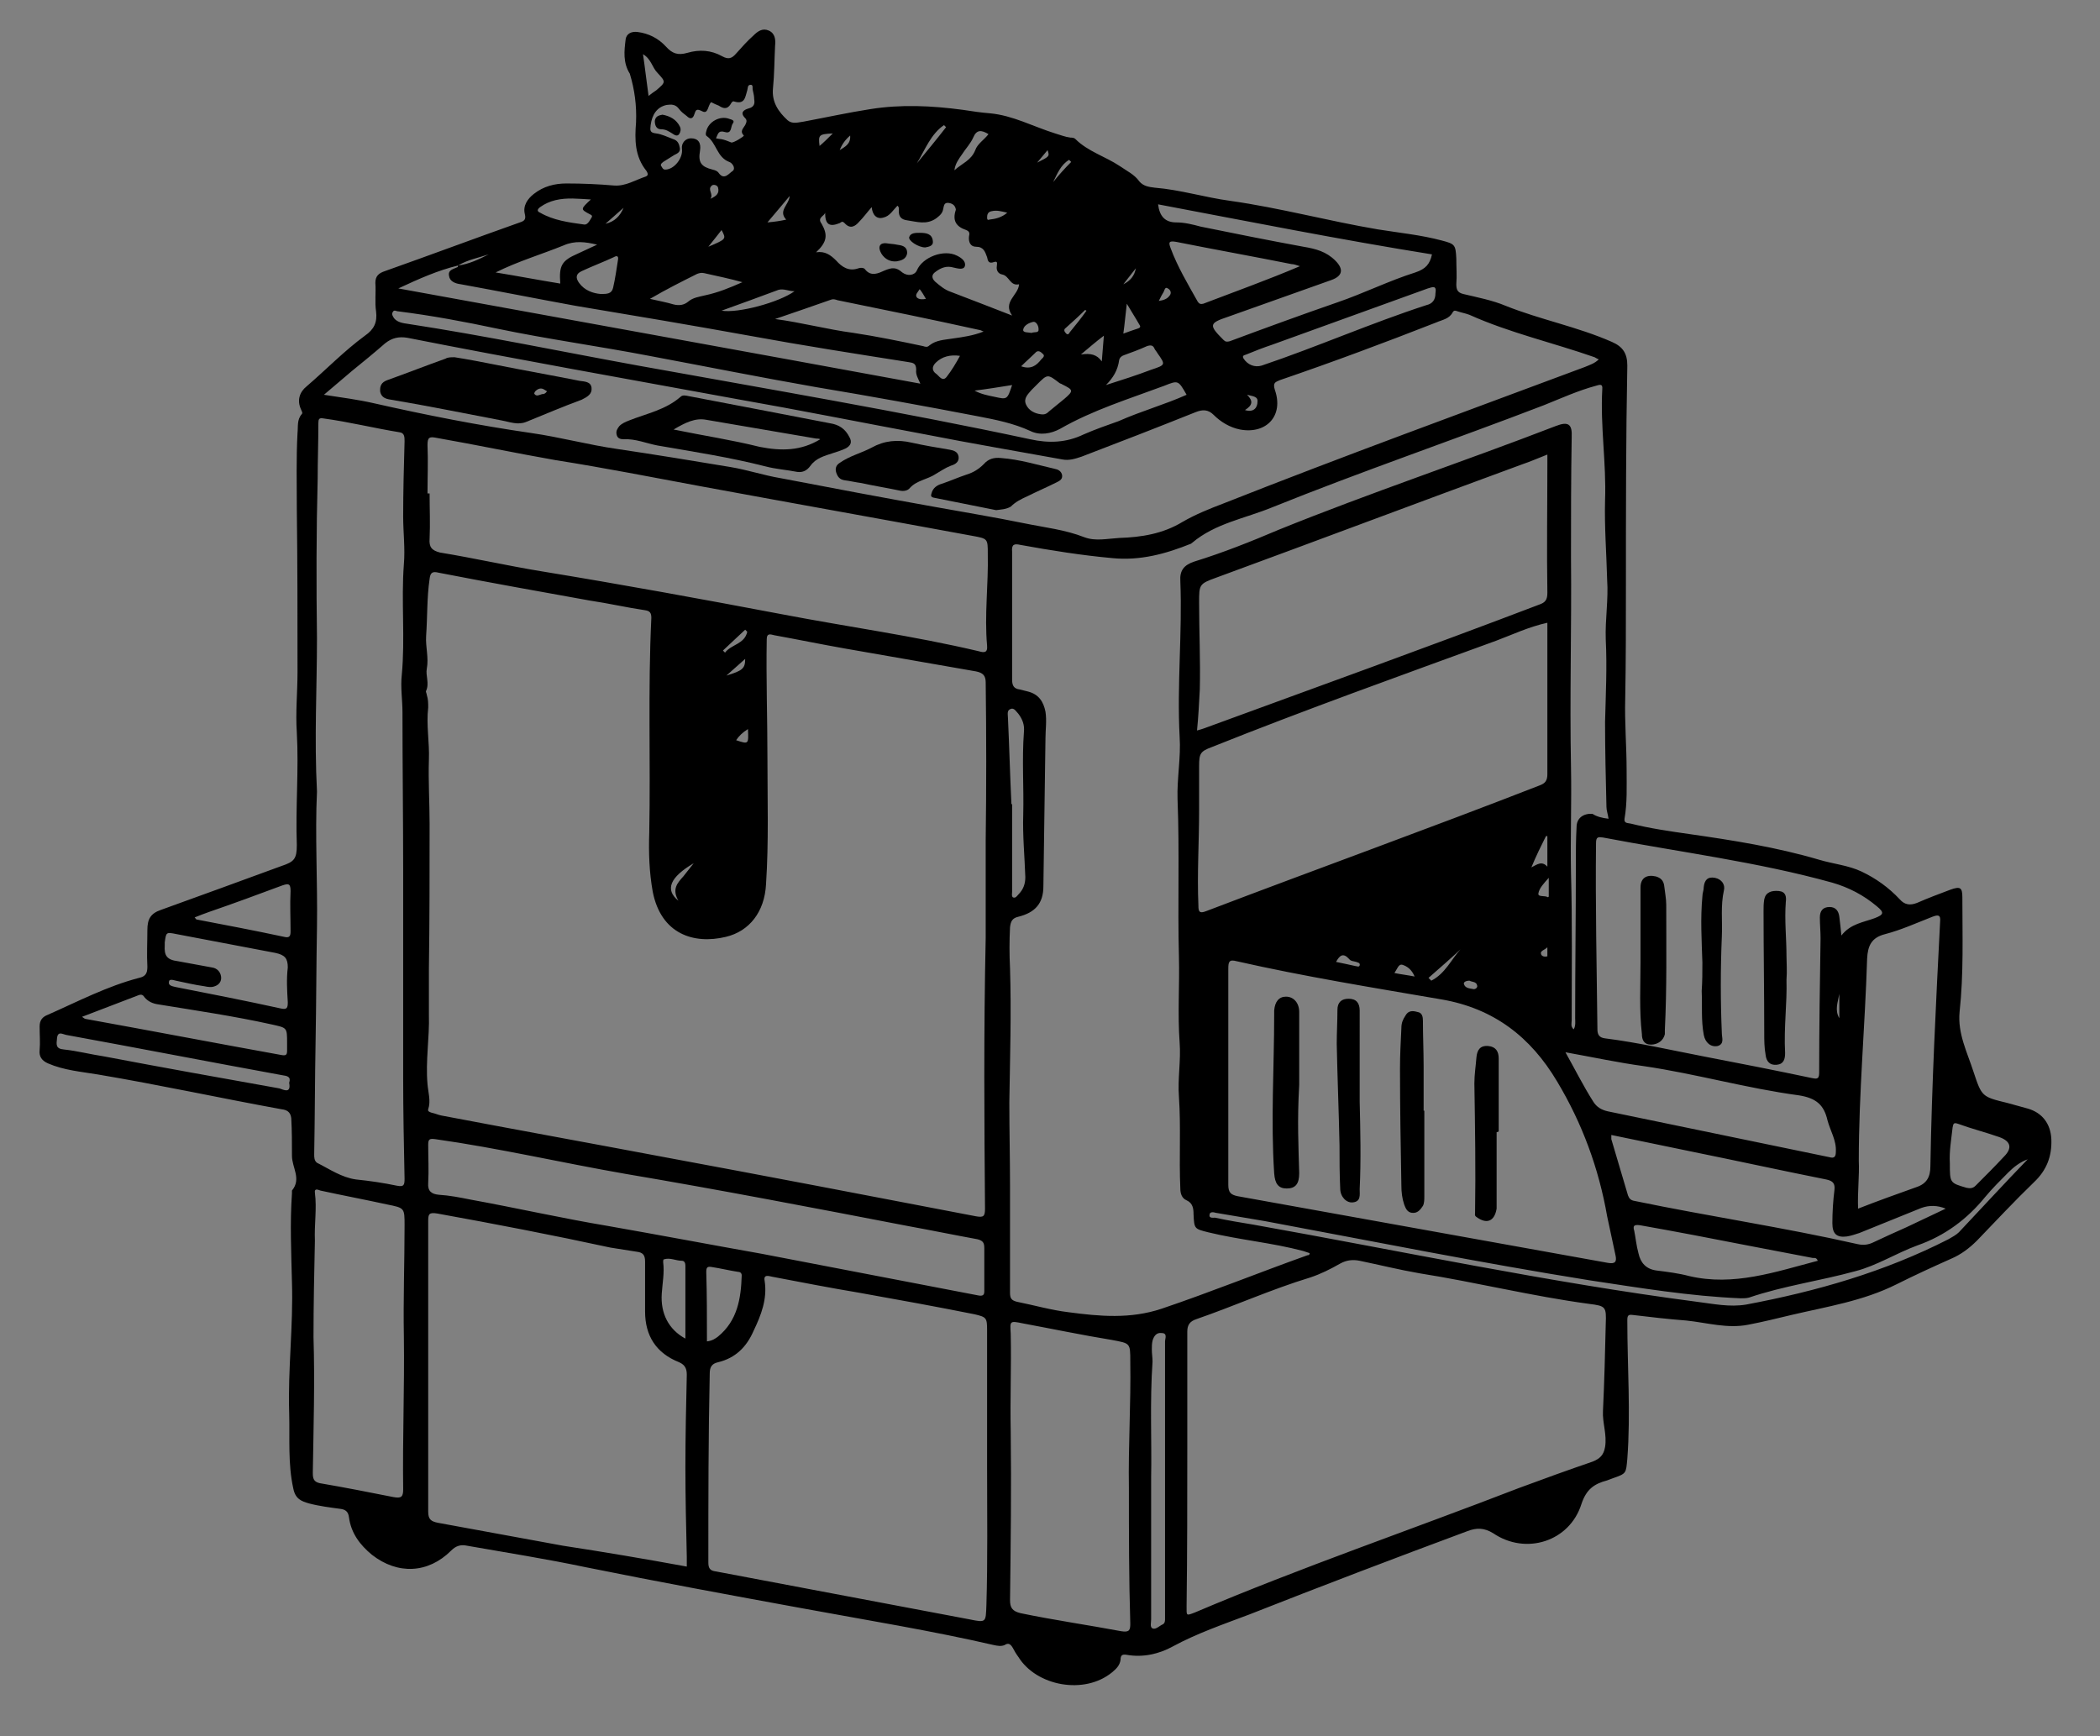 <?xml version="1.0" encoding="utf-8"?>
<!-- Generator: Adobe Illustrator 18.1.0, SVG Export Plug-In . SVG Version: 6.00 Build 0)  -->
<svg version="1.1" id="Layer_1" xmlns="http://www.w3.org/2000/svg" xmlns:xlink="http://www.w3.org/1999/xlink" x="0px" y="0px"
	 viewBox="0 0 302.1 249.8" enable-background="new 0 0 302.1 249.8" xml:space="preserve">
<rect x="0" y="0" width="302.1" height="249.8" fill="#808080" stroke="none"/>
<g>
	<g>
		<path d="M233.9,84.2c0,5.4,0,10.9-0.1,16.3c-0.1,3.4,0.2,6.9,0.2,10.3c0,2.4,0.1,4.7-0.3,7c-0.1,0.7,0.5,0.6,0.9,0.7
			c2.8,0.7,5.6,1.1,8.4,1.5c6.3,0.9,12.6,1.9,18.7,3.7c2,0.6,4.2,0.8,6.1,1.7c2.1,1,3.9,2.3,5.5,4c0.7,0.8,1.5,0.9,2.5,0.5
			c1.6-0.7,3.2-1.3,4.8-1.9c1.4-0.5,1.7-0.3,1.7,1.1c0,5.5,0.2,11-0.4,16.5c-0.3,3.1,1.1,5.8,2,8.6c1.2,3.6,1.2,3.6,4.9,4.5
			c1,0.3,1.9,0.5,2.9,0.8c2.1,0.6,3.3,2.2,3.4,4.4c0.1,2.5-0.7,4.5-2.5,6.2c-2.8,2.7-5.5,5.6-8.2,8.4c-1.1,1.1-2.3,2-3.7,2.6
			c-2.7,1.2-5.3,2.4-7.9,3.7c-4.8,2.4-10,3.2-15.1,4.4c-2.1,0.5-4.1,1-6.2,1.4c-3,0.6-6-0.3-8.9-0.6c-2.6-0.2-5.2-0.5-7.7-0.8
			c-0.7-0.1-0.8,0.1-0.8,0.8c0,6.6,0.5,13.3,0,19.9c-0.2,2.1-0.1,2.1-2.1,2.8c-0.3,0.1-0.5,0.2-0.8,0.3c-1.9,0.5-3,1.3-3.7,3.4
			c-1.7,5.4-8,7.4-12.7,4.2c-1.3-0.8-2.4-0.8-3.7-0.3c-10.5,3.9-21,7.9-31.4,12c-3.7,1.4-7.5,2.7-11,4.6c-2,1.1-4.3,1.6-6.6,1.2
			c-0.6-0.1-0.9,0-0.9,0.7c-0.1,0.8-0.6,1.3-1.2,1.8c-4,3.3-10.9,2-13.5-2.2c-0.3-0.4-0.6-0.9-0.8-1.3c-0.3-0.5-0.6-0.8-1.2-0.4
			c-0.5,0.2-1,0.1-1.5,0c-9.1-2.1-18.4-3.6-27.6-5.3c-10.4-1.9-20.7-3.8-31.1-5.9c-5.7-1.2-11.4-2.1-17.1-3.1
			c-0.9-0.2-1.6,0-2.3,0.7c-3.3,3.3-7.7,3.5-11.4,0.6c-1.7-1.4-3-3.1-3.3-5.4c-0.1-0.8-0.5-1.1-1.2-1.2c-1.5-0.2-3.1-0.4-4.6-0.8
			c-1-0.3-1.9-0.6-2.2-2.1c-0.8-3.6-0.5-7.2-0.6-10.9c-0.2-6.3,0.6-12.5,0.4-18.8c-0.1-4.3-0.3-8.5,0-12.8c0-0.1,0-0.3,0-0.4
			c1.4-1.7,0-3.3,0-5c0-1.8,0-3.6-0.1-5.4c-0.1-0.9-0.6-1.2-1.4-1.3c-8.8-1.6-17.5-3.5-26.4-5c-2.4-0.4-4.9-0.6-7.2-1.6
			c-0.9-0.4-1.3-1-1.2-1.9c0.1-1.1,0-2.2,0-3.4c0-0.9,0.4-1.4,1.2-1.7c4.3-1.9,8.5-4.1,13.1-5.3c0.9-0.2,1.2-0.6,1.2-1.6
			c-0.1-1.8,0-3.5,0-5.3c0-1.6,0.5-2.4,2-2.9c5.8-2.1,11.6-4.2,17.3-6.3c1.8-0.6,2.2-1,2.2-3c-0.2-5.4,0.3-10.8,0-16.2
			c-0.2-2.9,0.1-5.8,0.1-8.7c0-7.8,0-15.6-0.1-23.4c0-3.7-0.1-7.3,0.1-11c0.1-0.9-0.1-1.9,0.6-2.7c0.2-0.2,0-0.4-0.1-0.7
			c-0.6-1.3-0.2-2.5,0.8-3.3c2.8-2.4,5.4-5.1,8.4-7.3c1.3-0.9,1.8-1.9,1.6-3.5c-0.2-1.3,0-2.7-0.1-4.1c0-1,0.5-1.4,1.4-1.7
			c6.5-2.3,12.9-4.7,19.4-7c0.6-0.2,0.9-0.4,0.7-1.2c-0.3-1.2,0.4-2.2,1.3-2.9c1.4-1.1,3-1.5,4.7-1.5c2.3,0,4.6,0.1,6.9,0.3
			c1.6,0.1,3-0.8,4.5-1.3c0.5-0.2,0.2-0.6,0.1-0.8c-1.7-2.1-1.7-4.5-1.5-7c0.1-2.4-0.2-4.7-0.9-7C89.6,9,89.8,7.3,90,5.7
			c0.1-0.9,0.9-1.2,1.7-1.1c1.6,0.2,3,0.9,4.1,2.1c0.9,1,1.7,1.3,3.1,0.9c1.7-0.5,3.4-0.4,5,0.5c0.9,0.5,1.4,0.3,2-0.4
			c0.8-0.9,1.6-1.8,2.5-2.6c0.6-0.6,1.3-1.1,2.2-0.7c0.9,0.4,1,1.3,0.9,2.2c-0.1,2-0.1,4.1-0.3,6.1c-0.2,2,0.8,3.4,2.1,4.6
			c0.7,0.6,1.5,0.3,2.3,0.2c3.2-0.6,6.4-1.3,9.6-1.8c4.4-0.7,8.8-0.5,13.3,0.1c1.3,0.2,2.6,0.4,3.9,0.5c3.3,0.3,6.2,1.9,9.4,2.9
			c0.7,0.2,1.4,0.5,2.2,0.6c0.2,0,0.5,0,0.7,0.2c1.8,1.8,4.3,2.5,6.4,3.9c1,0.7,2.1,1.2,2.8,2.2c0.6,0.7,1.4,0.8,2.2,0.9
			c3.7,0.3,7.2,1.4,10.9,1.9c7.1,1,14.1,2.9,21.2,4.1c3.1,0.5,6.2,0.8,9.2,1.6c1.9,0.5,2,0.6,2.1,2.6c0,1.2,0.1,2.5,0,3.7
			c0,0.8,0.2,1.2,1,1.4c2.1,0.5,4.2,0.9,6.1,1.7c5,2,10.3,3,15.3,5.2c1.6,0.7,2.2,1.7,2.2,3.4C233.9,63,233.9,73.6,233.9,84.2z
			 M65.9,38.2c-2.9,0.7-5.6,1.9-8.6,3.3c25.2,4.6,50.1,9.1,75.1,13.7c-0.3-0.7-0.7-1.3-0.6-2c0-0.9-0.4-1-1.1-1.1
			c-7.6-1.2-15.3-2.4-22.9-3.8c-8.3-1.5-16.6-2.9-25-4.3c-5.5-1-11-2.1-16.5-3.1c-0.8-0.1-1.6-0.4-1.7-1.2c-0.2-0.9,0.7-1,1.3-1.3
			C65.8,38.4,65.9,38.3,65.9,38.2c1.6-0.2,3-0.9,4.4-1.6C68.8,37.1,67.2,37.4,65.9,38.2z M141.8,134.9c0-3.7,0-8.9,0-14
			c0.1-7.6,0.1-15.1,0-22.7c0-1-0.4-1.4-1.4-1.6c-6.3-1.1-12.6-2.2-18.9-3.3c-3.4-0.6-6.8-1.3-10.1-1.9c-0.5-0.1-1.1-0.4-1.1,0.6
			c-0.1,5.7,0.1,11.3,0.1,17c0,6.1,0.2,12.1-0.2,18.2c-0.2,4-2.4,6.8-5.8,7.6c-4.6,1.1-9.3-0.4-10.5-6.5c-0.5-2.8-0.6-5.6-0.5-8.5
			c0.2-10.3-0.2-20.6,0.3-30.9c0-0.7-0.2-1-0.9-1.1c-2.7-0.4-5.3-1-8-1.4c-7.2-1.3-14.5-2.6-21.7-4c-0.8-0.2-1.2-0.1-1.3,0.9
			c-0.4,2.7-0.3,5.4-0.5,8.2c-0.1,1.6,0.4,3.1,0.1,4.7c-0.2,1,0.4,2.1-0.1,3.2c-0.1,0.1,0.1,0.4,0.1,0.6c0.2,0.6,0.2,1.2,0.2,1.8
			c-0.3,2.5,0.2,5,0.1,7.5c-0.1,3.1,0.1,6.2,0.1,9.2c0,7,0,13.9-0.1,20.9c0,2.2,0,4.4,0,6.6c0.1,3.3-0.5,6.6-0.2,10
			c0.1,1.2,0.5,2.4,0.1,3.6c-0.1,0.3,0.2,0.4,0.5,0.5c0.5,0.1,0.9,0.3,1.4,0.4c10.5,2,21,3.9,31.6,5.9c15.1,2.8,30.2,5.7,45.3,8.6
			c1.1,0.2,1.3,0,1.3-1.1C141.6,161.4,141.5,148.9,141.8,134.9z M231.4,117.8c-0.1-0.7-0.3-1.2-0.3-1.7c-0.1-4.1-0.2-8.2-0.2-12.2
			c0.1-4,0.3-7.9,0.1-11.9c-0.1-2.9,0.4-5.7,0.2-8.6c-0.1-3.8-0.4-7.6-0.3-11.4c0.2-5.3-0.7-10.7-0.4-16c0.1-0.9-0.5-0.6-0.9-0.5
			c-2.6,0.7-5,1.8-7.5,2.8c-13,5-26.2,9.5-39.1,14.7c-3.9,1.6-8.2,2.3-11.5,5.1c0,0-0.1,0-0.1,0.1c-3.7,1.5-7.4,2.5-11.4,2.1
			c-4.4-0.4-8.8-1.1-13.2-1.9c-0.9-0.2-1.3-0.1-1.2,1c0,6.1,0,12.2,0,18.4c0,0.9,0.3,1.3,1.1,1.4c0.4,0.1,0.8,0.2,1.2,0.3
			c1.5,0.4,2.2,1.4,2.5,2.9c0.2,1.3,0,2.6,0,3.8c-0.1,7.1-0.2,14.2-0.3,21.3c0,2.5-1.2,3.8-3.6,4.4c-0.9,0.2-1.1,0.7-1.2,1.5
			c-0.1,2-0.1,3.9,0,5.9c0.2,6.4,0,12.9-0.1,19.3c0,4,0.1,8.1,0.1,12.1c0,5.1,0,10.2,0,15.3c0,0.8,0.2,1.1,1,1.3
			c2.5,0.5,4.9,1.2,7.4,1.5c4.5,0.6,8.9,1,13.4-0.5c7.1-2.4,14-5.2,21-7.7c0.1,0,0.3,0,0.3-0.3c-0.3-0.1-0.6-0.2-0.9-0.3
			c-4.5-1.2-9.2-1.6-13.7-2.7c-2-0.5-2-0.5-2.1-2.6c0-0.8-0.1-1.6-1-2c-0.7-0.3-0.9-1-0.9-1.7c-0.2-4.4,0.1-8.8-0.2-13.2
			c-0.2-2.6,0.3-5.2,0.1-7.8c-0.3-4.1,0-8.2-0.1-12.3c-0.2-7.6,0.1-15.1-0.2-22.7c-0.1-3,0.5-6,0.3-9c-0.4-7.5,0.4-14.9,0.1-22.4
			c-0.1-1.5,0.5-2.3,2-2.8c4.2-1.3,8.2-2.9,12.2-4.6c13.1-5.3,26.6-9.8,39.8-14.9c1.8-0.7,2.4-0.3,2.3,1.6
			c-0.1,5.8-0.1,11.5-0.1,17.3c0.1,10.1-0.2,20.1,0,30.2c0.1,5.1-0.1,10.1,0,15.2c0.2,7.1,0.1,14.2,0.1,21.2c0,0.4-0.2,0.9,0.3,1.3
			c0.3-0.6,0.2-1.1,0.2-1.6c0-7.4,0.1-14.8,0.1-22.2c0-1.8,0-3.5,0.1-5.3c0-1.3,1-2,2.3-1.9C229.7,117.5,230.5,117.7,231.4,117.8z
			 M170.8,208.1C170.8,208.1,170.8,208.1,170.8,208.1c0,7.7,0,15.3-0.1,23c0,1.4-0.1,1.4,1.2,0.9c15.3-6.5,31.1-11.9,46.6-17.9
			c3.5-1.3,7.1-2.6,10.6-3.8c1-0.4,1.6-0.9,1.8-2.1c0.3-1.8-0.4-3.5-0.3-5.2c0.2-4.2,0.3-8.3,0.4-12.5c0.1-2.5,0-2.6-2.4-2.9
			c-8.2-1.1-16.2-3.1-24.4-4.4c-2.9-0.5-5.7-1.2-8.6-1.8c-1-0.2-1.9-0.1-2.8,0.4c-1.4,0.8-2.8,1.5-4.3,2c-5.6,1.7-10.9,4.1-16.4,6
			c-0.9,0.3-1.3,0.8-1.3,1.8C170.8,197.2,170.8,202.6,170.8,208.1z M142,211.1c0-6.6,0-13.1,0-19.7c0-1.8-0.1-1.9-1.8-2.3
			c-5.5-1.1-11-2.1-16.6-3.1c-4.2-0.7-8.3-1.5-12.5-2.3c-0.5-0.1-1.3-0.4-1.1,0.6c0.4,2.6-0.5,4.9-1.6,7.2c-1,2.3-2.6,3.9-5.1,4.5
			c-0.9,0.2-1.2,0.7-1.2,1.6c-0.2,9.1-0.2,18.1-0.2,27.2c0,0.8,0.2,1.2,1.1,1.3c12.2,2.3,24.3,4.6,36.5,6.9c2.4,0.5,2.3,0.4,2.4-2
			C142.1,224.4,142,217.8,142,211.1z M98.8,225.4c0-0.5,0-0.9,0-1.4c-0.1-4.3-0.2-8.6-0.2-12.9c0-4.4,0.1-8.9,0.2-13.3
			c0-0.8-0.2-1.4-1.1-1.8c-3.3-1.3-4.9-3.8-4.9-7.3c0-2.4,0-4.8,0-7.2c0-0.9-0.3-1.3-1.2-1.4c-1.3-0.2-2.5-0.4-3.8-0.6
			c-8.3-1.8-16.6-3.4-24.9-4.9c-1.2-0.2-1.3,0.1-1.3,1.1c0,13.9,0,27.8,0,41.8c0,1.1,0.4,1.4,1.4,1.6c6,1.1,12,2.2,18,3.3
			C86.9,223.3,92.8,224.3,98.8,225.4z M46.6,56.8c2.6,0.4,4.9,0.7,7.1,1.2c7.5,1.7,15.1,3.2,22.7,4.3c4.2,0.6,8.2,1.7,12.4,2.3
			c5.4,0.8,10.9,1.7,16.3,2.6c2.4,0.4,4.8,1.2,7.2,1.6c7.3,1.4,14.7,2.8,22,4.1c4.4,0.8,8.7,1.5,13.1,2.4c2.9,0.6,5.8,0.9,8.6,2
			c1.6,0.6,3.3,0.2,5,0.1c3.2-0.1,6.3-0.6,9.1-2.3c1.9-1.1,3.9-1.9,6-2.7c17.2-6.8,34.5-13.1,51.9-19.6c0.7-0.3,1.4-0.5,2-1.1
			c-0.3-0.1-0.4-0.2-0.6-0.3c-6-2.1-12.2-3.5-18-6.1c-0.5-0.2-1.1-0.3-1.7-0.5c-0.3-0.1-0.5-0.2-0.7,0.1c-0.5,1-1.5,1.1-2.4,1.5
			c-7.4,2.9-14.9,5.7-22.5,8.3c-0.7,0.3-1,0.4-0.7,1.4c1.3,3.7-1.2,6.4-5,5.7c-1.5-0.3-2.8-1.1-3.8-2.1c-0.8-0.8-1.6-0.8-2.6-0.4
			c-5.5,2.2-10.9,4.3-16.4,6.4c-0.9,0.3-1.8,0.6-2.8,0.4c-6.6-1.2-13.1-2.3-19.7-3.6c-9.1-1.7-18.1-3.5-27.2-5.1
			c-15.8-2.9-31.6-5.7-47.3-8.8c-1.2-0.2-2.2,0-3.2,0.8c-1.6,1.4-3.2,2.7-4.8,4C49.2,54.6,48,55.6,46.6,56.8z M45.6,113.9
			c-0.3,6.2,0.1,12.9,0,19.5c-0.1,5.5-0.1,11-0.2,16.4c-0.1,5.4-0.1,10.9-0.2,16.3c0,0.4,0,0.9,0.4,1.2c1.8,0.9,3.5,2.1,5.6,2.4
			c2,0.2,4,0.5,5.9,0.9c1,0.2,1.1-0.1,1.1-1c-0.1-4.8-0.2-9.7-0.2-14.5c0-9.9,0-19.8,0-29.7c0-7.6-0.1-15.3-0.1-22.9
			c0-1.8-0.3-3.6-0.1-5.4c0.5-5.3-0.1-10.6,0.3-15.9c0.2-2.3-0.1-4.6-0.1-6.9c0-3.6,0.1-7.2,0.2-10.8c0-0.6,0-1.2-0.7-1.3
			c-3.7-0.6-7.3-1.5-11-2c-0.6-0.1-0.7,0.1-0.7,0.7c0,2.7-0.1,5.4-0.1,8c-0.2,7.6-0.2,15.3-0.1,22.9C45.6,99,45.2,106.2,45.6,113.9z
			 M176.7,154.9c0,5.2,0,10.4,0,15.6c0,1.1,0.4,1.4,1.3,1.6c17.8,3.2,35.5,6.4,53.3,9.6c1.1,0.2,1.3-0.2,1.1-1.1
			c-0.4-1.9-0.8-3.7-1.2-5.6c-1.2-6.9-3.6-13.4-7.2-19.4c-3.8-6.4-9.1-10.5-16.6-11.8c-9.9-1.7-19.8-3.3-29.5-5.5
			c-1.1-0.3-1.2,0.1-1.2,1.1C176.7,144.5,176.7,149.7,176.7,154.9z M61.5,71c0.1,0,0.2,0,0.3,0c0,2.2,0.1,4.3,0,6.5
			c-0.1,1.2,0.3,1.7,1.5,2c4.9,0.8,9.7,1.9,14.6,2.7c11.6,1.9,23.1,4,34.7,6.2c9.4,1.8,18.9,3.1,28.2,5.3c0.7,0.2,1.3,0.3,1.2-0.8
			c-0.4-4.4,0.2-8.8,0.1-13.2c0-2.2,0-2.2-2.2-2.6c-13-2.4-25.9-4.7-38.9-7.1c-7-1.3-14.1-2.7-21.1-3.8C74.2,65.2,68.5,64,62.8,63
			c-1-0.2-1.3-0.1-1.3,1C61.6,66.4,61.5,68.7,61.5,71z M222.6,89.6c-2.7,0.6-5,1.7-7.4,2.6c-13.7,5-27.4,9.9-40.9,15.3
			c-1.6,0.6-1.8,0.9-1.8,2.7c0,2.1,0,4.2,0,6.4c0,4.6-0.3,9.1-0.1,13.7c0,0.8,0.1,1.2,1.1,0.8c16-6.1,32.1-11.9,48-18.1
			c0.8-0.3,1.1-0.7,1.1-1.6c0-6.2,0-12.5,0-18.7C222.6,91.6,222.6,90.7,222.6,89.6z M222.6,65.4c-1.3,0.5-2.4,1-3.6,1.4
			c-14.7,5.4-29.3,10.9-44,16.3c-2.5,0.9-2.5,1-2.5,3.6c0,4.2,0.2,8.3,0.1,12.5c-0.1,1.9-0.2,3.9-0.4,5.9c0.4-0.1,0.7-0.2,1-0.3
			c16.1-5.9,32.2-11.7,48.2-17.8c0.9-0.3,1.2-0.7,1.2-1.7c-0.1-6.2,0-12.4,0-18.6C222.6,66.3,222.6,65.9,222.6,65.4z M264.9,134.6
			c1.3-1.7,3.2-1.9,4.8-2.5c1.3-0.5,1.4-0.8,0.3-1.7c-1.9-1.6-4-2.7-6.4-3.4c-10.8-3-22-4.4-33-6.5c-0.7-0.1-1-0.1-1,0.8
			c-0.1,9,0.1,17.9,0.2,26.8c0,0.8,0.3,1.2,1.1,1.3c4.8,0.6,9.5,1.7,14.2,2.6c5.2,1,10.3,2,15.5,3.1c0.6,0.1,1.1,0.3,1.1-0.7
			c0-6.5,0.1-12.9,0.2-19.4c0-1-0.1-2-0.1-3c0-0.9,0.4-1.5,1.4-1.5c0.9,0,1.3,0.6,1.4,1.4C264.7,132.8,264.8,133.5,264.9,134.6z
			 M162.4,214.1c-0.1-6.1,0.3-12.1,0.2-18.2c0-2.7,0-2.6-2.6-3.1c-4.3-0.7-8.6-1.6-12.9-2.4c-1.9-0.4-1.8-0.3-1.7,1.5
			c0.1,4.7-0.1,9.4,0,14.1c0.1,8.1,0,16.1-0.1,24.2c0,1.1,0.3,1.6,1.5,1.9c4.8,1,9.7,1.7,14.5,2.6c1.2,0.2,1.3-0.2,1.3-1.1
			C162.4,227.1,162.4,220.6,162.4,214.1z M141.6,182.6c0-1,0-2,0-3c0-0.8-0.2-1.1-1-1.3c-3.3-0.6-6.7-1.3-10-1.9
			c-13.5-2.6-27-5.2-40.6-7.5c-9.2-1.6-18.2-3.7-27.4-5c-0.8-0.1-1,0-1,0.8c0,1.8,0.1,3.7,0,5.5c-0.1,1.2,0.5,1.6,1.5,1.7
			c1.6,0.1,3.1,0.4,4.6,0.7c6.6,1.2,13.2,2.7,19.8,3.8c7.4,1.3,14.8,2.7,22.1,4c10.4,2,20.8,4,31.2,6c0.6,0.1,0.8-0.1,0.8-0.6
			C141.6,184.7,141.6,183.7,141.6,182.6z M45.1,192.4c0.2,6.5,0,13-0.1,19.5c0,0.8,0.1,1.3,1,1.5c3.5,0.6,7.1,1.3,10.6,2
			c1.1,0.2,1.4,0,1.4-1.1c-0.1-7.3,0.2-14.7,0.1-22c-0.1-5.3,0.1-10.7,0.1-16c0-2.5,0-2.5-2.5-3c-3.2-0.7-6.4-1.3-9.6-2
			c-0.3-0.1-0.9-0.4-0.8,0.3c0.3,2.3-0.1,4.6,0,6.9C45.2,183.1,45.1,187.8,45.1,192.4z M267.3,173.9c2.8-1.1,5.6-2.1,8.4-3.1
			c1.5-0.5,2-1.5,2-3c0.2-11.7,0.8-23.5,1.4-35.2c0.1-1-0.3-1-1.1-0.7c-2.3,0.9-4.5,1.9-6.8,2.5c-2,0.5-2.5,1.7-2.6,3.5
			c-0.3,9.7-1.2,19.4-1.2,29.1C267.5,169.2,267.2,171.5,267.3,173.9z M279.9,173.9c-1.2-0.5-2.4-0.5-3.5-0.1c-3,1.2-5.9,2.4-8.9,3.6
			c-0.6,0.2-1.2,0.4-1.8,0.5c-1.5,0.2-2.1-0.4-2.1-1.9c0-1.6,0.1-3.2,0.3-4.8c0.1-0.9-0.2-1.3-1.2-1.5c-6.5-1.3-12.9-2.7-19.3-4
			c-3.9-0.8-7.7-1.6-11.6-2.4c0,0.3,0,0.4,0,0.6c0.8,2.7,1.6,5.4,2.4,8.1c0.2,0.5,0.4,0.7,1,0.8c10.6,2.2,21.4,3.8,32,6.2
			c0.9,0.2,1.6,0.1,2.4-0.3c1.5-0.7,3-1.4,4.6-2.1C276.1,175.7,278,174.8,279.9,173.9z M225.2,151.4c1.4,2.5,2.6,4.9,4,7.1
			c0.5,0.8,1.2,1.2,2.1,1.4c10.6,2.2,21.3,4.4,31.9,6.6c0.7,0.2,0.9-0.1,0.9-0.8c0.1-1.6-0.8-3-1.2-4.5c-0.5-2.2-1.6-3.2-4.1-3.6
			c-7.5-1-14.8-3.1-22.3-4.2C232.8,152.9,229.1,152.1,225.2,151.4z M166.6,29.4c0.2,1.7,1,2.6,2.6,2.6c1.2,0,2.4,0.3,3.5,0.6
			c4.9,1,9.9,2,14.8,2.9c1.8,0.3,3.3,0.7,4.6,2c1.2,1.2,1.1,2.2-0.6,2.8c-5,1.8-9.9,3.5-14.9,5.3c-2.7,0.9-2.7,1.2-0.6,3.3
			c0.3,0.3,0.5,0.3,0.9,0.2c5.1-1.9,10.3-3.8,15.5-5.6c3.8-1.3,7.4-3.1,11.2-4.3c1.5-0.5,2.1-1.2,2.4-2.6
			C192.9,34.5,179.8,31.9,166.6,29.4z M117.4,36.3c1.3-0.2,2.1,0.4,2.9,1.2c0.8,0.9,1.8,1.6,3.2,1.1c0.3-0.1,0.7-0.1,0.9,0.1
			c0.9,1.2,2,0.6,2.9,0.2c1-0.4,1.6-0.5,2.5,0.3c0.8,0.6,1.8,0.4,2.1-0.3c0.8-1.9,3.9-3.1,5.8-2.1c0.6,0.3,1.3,0.8,1.1,1.5
			c-0.2,0.6-1.1,0.3-1.6,0.2c-1-0.3-1.8,0-2.6,0.6c-0.6,0.4-0.6,0.9-0.1,1.4c0.7,0.6,1.4,1.2,2.3,1.5c2.9,1.1,5.7,2.2,8.8,3.4
			c-1.4-2,0.9-2.9,1-4.5c-1.3,0.3-1.4-1.2-2.4-1.4c-0.6-0.1-0.9-0.6-0.8-1.2c0-0.3,0.2-0.8-0.4-0.6c-0.8,0.3-0.9-0.2-1-0.7
			c-0.3-0.8-0.5-1.5-1.6-1.5c-0.8,0-1.1-0.7-1-1.5c0.1-0.4,0.1-0.7-0.4-0.9c-1.5-0.5-2-1.4-1.5-2.9c0,0,0-0.1,0-0.1
			c-0.1-0.5-0.4-0.8-1-0.9c-0.7-0.1-0.7,0.4-0.8,0.8c-0.1,0.7-0.5,1-1,1.4c-1.4,1-2.8,0.5-4.2,0.3c-0.8-0.1-1.2-0.5-1.2-1.3
			c0-0.2,0.1-0.6-0.2-0.8c-0.6,0.6-1.1,1.5-2,1.7c-1,0.3-1.6-0.4-1.7-1.5c-0.7,0.8-1.2,1.5-1.8,2.1c-0.6,0.7-1.3,1.1-2.1,0.2
			c-0.3-0.3-0.4-0.2-0.7,0c-1.5,0.6-2.1,0.2-2.1-1.5c-0.1,0.5-1.2,0.7-0.5,1.6C119.1,33.8,119,34.8,117.4,36.3z M170.7,56.8
			c-1.2-2.1-1.2-2.1-3.2-1.3c-5.1,1.9-10.3,3.5-15,6.2c-1.3,0.7-2.9,1-4.3,0.3c-2.4-1.1-4.9-1.6-7.5-2.1c-7.8-1.5-15.5-2.9-23.3-4.2
			c-8-1.4-16-3-24-4.5c-7.3-1.4-14.6-2.4-21.8-3.9c-4.7-1-9.5-1.9-14.3-2.5c-0.3,0-0.6-0.3-0.8,0.1c-0.2,0.3,0,0.6,0.2,0.9
			c0.5,0.6,1.3,0.7,2,0.8c11.1,1.7,22.1,4,33.1,6c18.8,3.4,37.7,6.6,56.4,10.6c2.7,0.6,5.2,0.5,7.7-0.7c1.6-0.7,3.3-1.3,5-1.9
			C164.3,59.1,167.6,58.2,170.7,56.8z M261.5,181.4c-0.2-0.5-0.5-0.4-0.7-0.4c-3.1-0.6-6.3-1.2-9.4-1.8c-5.1-1-10.3-2-15.4-2.9
			c-0.7-0.1-1.2-0.1-0.9,0.8c0.2,1,0.3,2.1,0.6,3.2c0.3,1.4,1.1,2.3,2.6,2.5c1.6,0.2,3.2,0.4,4.7,0.8
			C249.4,185.1,255.4,183,261.5,181.4z M41.4,139.2c0-1.3-0.4-1.8-1.8-2.1c-4.7-0.9-9.5-1.8-14.2-2.7c-1.5-0.3-1.5-0.3-1.7,1.2
			c0,0.1,0,0.2,0,0.4c-0.1,1.5,0.3,2.1,1.9,2.3c1.7,0.3,3.3,0.6,4.9,0.9c0.7,0.1,1.2,0.6,1.3,1.3c0.1,0.7-0.3,1.2-0.9,1.4
			c-0.5,0.2-1,0.1-1.5,0c-1.4-0.2-2.7-0.5-4.1-0.8c-0.4-0.1-1-0.3-1,0.2c-0.1,0.5,0.5,0.6,0.9,0.7c5.1,1,10.2,2,15.2,3.1
			c0.9,0.2,1-0.1,1-0.9C41.3,142.5,41.2,140.9,41.4,139.2z M11.8,146.3c0.3,0.2,0.4,0.3,0.5,0.3c9.4,1.7,18.8,3.5,28.2,5.2
			c0.6,0.1,0.8,0,0.8-0.6c0-0.4,0-0.7,0-1.1c0-2.3,0-2.2-2.2-2.7c-5.4-1.2-10.9-2-16.4-2.9c-0.7-0.1-1.4-0.4-1.9-1
			c-0.2-0.3-0.4-0.5-0.9-0.3C17.3,144.2,14.7,145.2,11.8,146.3z M291.7,166.8c-1.1,0.4-2,1.1-2.8,1.9c-1.1,1.1-2.3,2.3-3.3,3.5
			c-2.6,3.2-5.8,5.6-9.8,7c-3,1.1-5.8,2.9-8.9,3.7c-5.1,1.4-10.3,2.1-15.3,3.8c-0.4,0.1-0.8,0.1-1.2,0.1c-7.3-0.3-14.5-1.5-21.8-2.6
			c-15.6-2.5-31.1-5.6-46.6-8.5c-2.4-0.4-4.7-0.8-7.1-1.2c-0.3-0.1-0.9-0.2-0.9,0.3c-0.1,0.5,0.5,0.4,0.8,0.4c1.8,0.4,3.7,0.7,5.5,1
			c21.3,3.8,42.4,8.3,63.8,11.1c2.4,0.3,4.7,0.8,7.1,0.4c10.1-1.9,19.9-4.7,29.1-9.4c0.5-0.3,1.1-0.6,1.5-1
			C285.2,173.7,288.4,170.2,291.7,166.8z M111.5,45.9c3.8,0.5,7.5,1.5,11.3,2c3.3,0.5,6.7,1.2,10,1.9c0.3,0.1,0.6,0.2,0.9-0.1
			c1-0.8,2.2-0.8,3.4-1c1.4-0.2,2.9-0.4,4.4-1c-0.3-0.1-0.4-0.2-0.5-0.2c-6.8-1.5-13.6-2.9-20.5-4.3c-0.3-0.1-0.6-0.2-0.9-0.1
			C116.8,44.1,114.1,45,111.5,45.9z M187,38.3c-0.6-0.2-0.9-0.3-1.2-0.3c-5.5-1.1-11.1-2.1-16.6-3.2c-1.1-0.2-1.1,0.1-0.8,0.9
			c1,2.7,2.5,5.2,3.9,7.7c0.2,0.3,0.4,0.4,0.8,0.3C177.8,41.9,182.3,40.3,187,38.3z M165.6,212.5c0,7.5,0,14,0,20.5
			c0,0.5-0.2,1.1,0.2,1.3c0.5,0.2,1-0.4,1.5-0.6c0.3-0.2,0.3-0.5,0.3-0.8c0-0.6,0-1.1,0-1.7c0-12.7,0-25.5,0-38.2
			c0-0.4,0.4-1.2-0.5-1.2c-0.7-0.1-1.1,0.4-1.3,1.1c-0.1,0.4-0.1,0.9-0.1,1.3c0,0.6,0.1,1.1,0.1,1.7
			C165.4,201.7,165.7,207.6,165.6,212.5z M41.6,155.8c0.3-0.9-0.3-1-1-1.1c-10.4-1.9-20.7-3.9-31.1-5.8c-0.5-0.1-1.2-0.6-1.3,0.5
			c-0.1,0.9-0.2,1.5,1,1.6c1.9,0.2,3.8,0.7,5.8,1c8.4,1.6,16.8,3.1,25.2,4.6C40.8,156.8,41.9,157.4,41.6,155.8z M102.3,14.7
			c-0.5,0.5-0.4,1.8-1.3,1.3c-0.8-0.4-0.9-0.2-1.1,0.4c-0.2,0.7-0.6,0.8-1.1,0.3c-0.4-0.3-0.8-0.6-1.1-1c-0.5-0.7-1.1-0.7-1.8-0.6
			c-1.4,0.3-2.1,1.4-2.3,2.9c-0.1,0.8-0.1,1.1,0.8,1.2c0.8,0.1,1.6,0.5,2.4,0.8c0.7,0.2,0.9,0.7,1,1.3c0.1,0.6-0.4,0.8-0.8,1
			c-0.5,0.3-1.1,0.7-1.6,1C95,23.6,95,23.8,95.2,24c0.1,0.2,0.2,0.4,0.5,0.4c1.3,0,2.6-1.7,2.4-3c-0.1-0.8,0.5-1.5,1.3-1.5
			c1,0,1.5,0.6,1.3,1.8c-0.3,1.7,0.2,2.3,1.8,2.7c0.4,0.1,0.7,0.2,0.9,0.5c0.8,1.1,1.5,0,2-0.3c0.5-0.4-0.1-1.2-0.5-1.3
			c-1.8-0.7-1.8-2.7-3.2-3.7c-0.2-0.1-0.2-0.4-0.1-0.7c0.3-1.4,2-2.3,3.3-1.8c0.3,0.1,0.9,0.2,0.5,0.7c-0.3,0.4-0.1,1.5-1.1,1.2
			c-1-0.3-1,0.3-1.3,0.9c0.4,0.1,0.8,0.1,1.1,0.2c0.4,0.1,0.8,0.3,1.1,0.4c0.3,0.1,1.9-0.9,1.8-1c-0.6-0.6-0.1-1,0.2-1.5
			c0.2-0.4,0.3-0.7,0-1c-0.8-0.8-0.2-1.2,0.5-1.4c0.8-0.2,0.9-0.7,0.8-1.3c0-0.4-0.1-0.9-0.2-1.3c-0.1-0.3,0.1-0.8-0.3-0.8
			c-0.5,0-0.4,0.5-0.5,0.8c-0.3,0.9-0.3,2.1-1.9,1.6c-0.2-0.1-0.4,0.2-0.5,0.4c-0.5,0.8-1.1,0.6-1.7,0.2
			C103.1,15.1,102.7,14.9,102.3,14.7z M206.5,42.2c0.2-1.2-0.4-0.9-1.1-0.7c-7.5,2.7-14.9,5.4-22.4,8.1c-1.2,0.4-2.5,0.9-3.7,1.4
			c-0.2,0.1-0.7,0.1-0.4,0.6c0.6,0.9,1.6,1.3,2.6,1c8-2.7,15.7-6.1,23.7-8.7C206.1,43.7,206.5,43.1,206.5,42.2z M28,132
			c0.2,0.2,0.2,0.3,0.3,0.3c4.2,0.8,8.4,1.6,12.6,2.5c0.8,0.2,0.9-0.2,0.9-0.8c0-1.9-0.1-3.8,0-5.8c0-1.1-0.3-1.1-1.2-0.8
			c-3.5,1.3-7,2.6-10.5,3.8C29.3,131.5,28.7,131.7,28,132z M280.5,167.4c0,2.8,0,2.8,2.4,3.5c0.5,0.1,0.9,0.1,1.3-0.3
			c1.4-1.4,2.8-2.8,4.1-4.2c1.2-1.2,1-2.2-0.7-2.8c-2-0.7-4-1.2-5.9-1.9c-0.6-0.2-0.7-0.1-0.8,0.5
			C280.7,164,280.4,165.6,280.5,167.4z M145.5,115.7c0,0,0.1,0,0.1,0c0,4.2,0,8.4,0,12.6c0,0.3-0.1,0.6,0.1,0.8
			c0.4,0.2,0.6-0.2,0.8-0.4c0.7-0.7,1-1.5,1-2.5c-0.1-3-0.4-6-0.3-9c0.1-3.9-0.2-7.9,0.1-11.9c0.1-1-0.2-1.8-0.8-2.6
			c-0.3-0.3-0.6-0.9-1.1-0.7c-0.6,0.2-0.4,0.8-0.4,1.3C145.2,107.5,145.3,111.6,145.5,115.7z M101.7,193c0.8-0.1,1.2-0.4,1.6-0.7
			c2.8-2.3,3.3-5.5,3.4-8.8c0-0.3-0.2-0.5-0.5-0.5c-1.3-0.2-2.5-0.5-3.8-0.7c-0.6-0.1-0.8,0-0.8,0.7
			C101.7,186.2,101.7,189.6,101.7,193z M85.9,35.2c-1.7-0.4-3.2-0.6-4.8,0.1c-3.2,1.3-6.6,2.3-9.8,3.9c3.1,0.5,6.2,1.1,9.3,1.6
			c-0.2-2.6,0.2-3.3,2.5-4.3C84,36.1,85,35.6,85.9,35.2z M98.6,192.6c0-3.6,0-7.1,0-10.5c0-0.3-0.1-0.7-0.5-0.7
			c-0.9,0-1.7-0.5-2.6-0.2c-0.1,0-0.1,0.3-0.1,0.4c0.2,1.5-0.1,3-0.2,4.5C95,189,96.2,191.3,98.6,192.6z M93.5,43
			c1.3,0.3,2.4,0.5,3.4,0.8c0.8,0.2,1.5,0.1,2.1-0.4c0.7-0.6,1.6-0.7,2.4-0.9c1.9-0.4,3.6-1.1,5.4-1.9c-1.8-0.5-3.7-0.9-5.5-1.3
			c-0.4-0.1-0.7,0-1,0.1C98.1,40.5,95.9,41.6,93.5,43z M149.7,59.6c0.6,0.1,0.9-0.1,1.2-0.4c0.7-0.6,1.5-1.2,2.2-1.8
			c1.4-1.2,1.3-1.3-0.3-2.1c-0.1-0.1-0.3-0.1-0.4-0.2c-1.7-1.3-1.7-1.3-3.2,0.2c-0.3,0.3-0.5,0.5-0.8,0.8c-0.5,0.6-1.2,1.2-0.8,2.1
			C148,59.1,148.9,59.5,149.7,59.6z M159.1,55.4c2.2-0.7,4.4-1.4,6.5-2.2c2.1-0.7,2.1-0.7,0.9-2.4c-0.1-0.2-0.3-0.4-0.4-0.6
			c-0.2-0.5-0.5-0.6-1.1-0.4c-1.1,0.5-2.2,0.9-3.3,1.3c-0.3,0.1-0.6,0.3-0.7,0.7C160.8,53.3,160.1,54.4,159.1,55.4z M86.4,42.3
			c0.9,0,1.6,0,1.8-0.9c0.3-1.3,0.5-2.7,0.7-4c0.1-0.5-0.1-0.7-0.6-0.4c-1.5,0.7-3.1,1.3-4.6,2c-0.9,0.4-0.9,1-0.4,1.7
			C84.1,41.8,85.3,42.2,86.4,42.3z M85,28.7c-1.9-0.1-3.4-0.3-5.1,0.1c-0.8,0.2-1.5,0.5-2.2,1c-0.4,0.3-0.5,0.6,0,0.8
			c1.9,1.1,4.1,1.4,6.3,1.7c0.5,0.1,0.8-0.5,1.1-1c0.2-0.3-0.1-0.4-0.3-0.5C83.5,30.1,83.5,30.1,85,28.7z M103.8,44.7
			c2.4,0.4,8.3-1.2,10.5-2.8c-0.9,0-1.5-0.4-2.3-0.2C109.3,42.7,106.6,43.7,103.8,44.7z M93.3,13.8c0.5-0.4,0.8-0.6,1.1-0.8
			c1.4-1.2,1.4-1.2,0.2-2.5c-0.8-0.8-0.9-2-2.1-2.7C92.8,9.8,93,11.7,93.3,13.8z M138.1,51.2c-1.4-0.2-2.6,0.1-3.5,1
			c-0.6,0.6-0.5,1.2,0.1,1.6c0.4,0.3,0.9,1.2,1.5,0.4C136.9,53.3,137.5,52.3,138.1,51.2z M137.3,24.5c1.1-1,2.4-1.4,3-2.9
			c0.3-0.9,1.3-1.5,1.9-2.3c-1-0.6-1.7-0.7-2.2,0.5c-0.4,0.9-1.1,1.6-1.6,2.4C137.9,22.9,137.4,23.6,137.3,24.5z M145.6,55.4
			c-1.9,0.3-3.7,0.6-5.4,0.8c0.9,0.5,1.9,0.7,2.9,0.9C144.9,57.5,144.9,57.5,145.6,55.4z M161.6,48c0.8-0.3,1.4-0.5,2-0.7
			c0.3-0.1,0.6-0.2,0.3-0.6c-0.5-0.9-1.1-1.8-1.8-3C161.9,45.3,161.8,46.6,161.6,48z M222.6,124.7c0-1.6,0-3,0-4.4
			c-0.1,0-0.1,0-0.2,0c-0.7,1.4-1.4,2.8-2.1,4.5C221.1,124.4,221.8,123.8,222.6,124.7z M158.8,48.3c-1.2,0.9-2.1,1.7-3.3,2.7
			c1.4-0.2,2.3,0,3,1C158.6,50.7,158.7,49.6,158.8,48.3z M99.8,124.2c-3.4,2-4.2,3.8-2.2,5.4c-1-1.7-0.1-2.6,0.7-3.5
			C98.8,125.5,99.3,124.8,99.8,124.2z M210.1,136.6c-1.4,1.3-3,2.7-4.6,4.1c0.1,0.1,0.3,0.3,0.4,0.4
			C207.9,140.1,208.8,138,210.1,136.6z M146.9,52.7c1.4,0.5,2.2-0.1,2.9-1c0.2-0.2,0.6-0.5,0.2-0.8c-0.3-0.3-0.7-0.6-1.1-0.1
			C148.3,51.4,147.6,52,146.9,52.7z M136.1,18.3c-0.1-0.1-0.2-0.2-0.3-0.3c-1.9,1.3-2.7,3.5-3.9,5.5
			C133.3,21.8,134.7,20.1,136.1,18.3z M113.1,31.6c-1.2-1.3,0.4-2.1,0.5-3.4c-1.1,1.3-2,2.4-3.2,3.8
			C111.5,31.9,112.2,31.8,113.1,31.6z M107.5,90.9c-0.1-0.1-0.2-0.2-0.3-0.3c-1.1,1-2.1,2-3.2,3c0.1,0.1,0.2,0.2,0.3,0.3
			C105.2,92.7,107.1,92.7,107.5,90.9z M222.8,126.3c-0.7,0.8-1.4,1.5-1.5,2.3c0,0.5,0.9,0.2,1.4,0.5c0,0,0.1-0.1,0.1-0.1
			C222.8,128.2,222.8,127.4,222.8,126.3z M192.2,138.4c1,0.2,1.9,0.4,2.8,0.6c0.2,0,0.5,0.2,0.6-0.1c0.1-0.4-0.3-0.4-0.5-0.5
			c-0.3-0.1-0.8-0.1-1-0.4C193.2,137,192.7,137.5,192.2,138.4z M200.6,140c1,0.2,1.9,0.3,2.9,0.5c-0.4-1-1.1-1.5-1.8-1.7
			C201.2,138.7,201,139.4,200.6,140z M144.9,30.6c-0.9-0.2-1.5-0.4-2.3-0.2c-0.5,0.1-0.6,0.5-0.6,0.9c0,0.3,0.1,0.4,0.3,0.3
			C143.2,31.5,144.1,31.3,144.9,30.6z M148.4,47.9c0.4-0.2,1.1,0.1,1-0.6c0-0.4-0.3-1-0.7-1c-0.6,0.1-1.4,0.5-1.5,1.1
			C147.1,47.9,147.9,47.8,148.4,47.9z M156.3,44.7c-0.1,0-0.1-0.1-0.2-0.1c-0.9,0.9-1.8,1.7-2.8,2.6c-0.3,0.2-0.2,0.5,0,0.7
			c0.3,0.4,0.5,0.1,0.6-0.1C154.8,46.7,155.6,45.7,156.3,44.7z M107.6,104.9c-0.8,0.5-1.3,1-1.7,1.6
			C107.7,107.1,107.7,107.1,107.6,104.9z M179.1,59c1.3,0.4,1.8-0.4,1.8-1.2c0.1-0.8-0.8-0.8-1.5-1C180.3,57.7,180.2,58.3,179.1,59z
			 M107.2,94.8c-0.9,0.8-1.7,1.5-2.7,2.4C106.8,96.5,107.2,96.2,107.2,94.8z M154.1,23.3c-0.1-0.1-0.2-0.2-0.3-0.3
			c-1.2,0.7-1.7,2-2.3,3.2C152.3,25.2,153.2,24.2,154.1,23.3z M101.9,35.5c2.6-1.1,2.6-1.1,1.9-2.4
			C103.2,33.9,102.6,34.6,101.9,35.5z M211.4,141.1c-0.5,0-0.9,0.2-0.8,0.5c0.2,0.6,0.8,0.6,1.3,0.7c0.3,0.1,0.7-0.2,0.6-0.5
			C212.4,141.2,211.7,141.3,211.4,141.1z M119.8,19.2c-2,0.1-2.1,0.2-1.9,1.8C118.5,20.5,119.1,19.9,119.8,19.2z M166.7,43.3
			c0.7-0.1,1.2-0.3,1.5-0.7c0.4-0.4,0.2-0.9-0.2-1.1c-0.4-0.3-0.5,0.3-0.6,0.5C167.2,42.3,167,42.7,166.7,43.3z M102.2,28.6
			c0.9-0.4,1.3-0.8,1.1-1.6c-0.1-0.4-0.7-0.5-0.9-0.3C101.7,27.3,102.7,27.9,102.2,28.6z M89.7,29.9c-0.9,0.8-1.7,1.5-2.6,2.3
			C88.4,31.9,89.2,31.1,89.7,29.9z M264.6,143c-0.2,1.2-0.7,2.3,0,3.5C264.6,145.3,264.6,144.1,264.6,143z M149.2,23.4
			c1.8-0.9,1.8-0.9,1.5-1.8C150.2,22.2,149.7,22.8,149.2,23.4z M163.4,38.6c-0.6,0.8-1.2,1.5-1.8,2.3
			C162.6,40.4,163.2,39.7,163.4,38.6z M222.6,136.3c-0.4,0.4-1.1,0.5-0.9,1c0.1,0.3,0.5,0.4,0.9,0.3
			C222.6,137.2,222.6,136.8,222.6,136.3z M120.8,21.6c0.8-0.5,1.6-0.9,1.5-2.1C121.6,20.1,121.1,20.8,120.8,21.6z M132.3,41.6
			c-0.3,0.5-0.7,0.8-0.4,1.2c0.3,0.3,0.8,0.3,1.3,0.2C132.9,42.5,132.7,42.1,132.3,41.6z"/>
		<path d="M65.4,51.4c1.9,0.3,4,0.7,6,1.1c4,0.8,8,1.5,12,2.3c0.7,0.1,1.6,0.1,1.7,1c0.1,0.9-0.6,1.3-1.4,1.7c-2.7,1-5.3,2.1-8,3.2
			c-1.2,0.5-2.4,0-3.5-0.2c-5.3-1-10.6-2.1-16-3c-0.7-0.1-1.3-0.3-1.5-1.1c-0.1-0.9,0.2-1.4,1-1.7c2.8-1,5.6-2.1,8.4-3.1
			C64.4,51.4,64.9,51.4,65.4,51.4z M78.7,56.3c-0.2-0.1-0.3-0.2-0.5-0.3c-0.4-0.2-0.8-0.1-1.2,0.3c-0.1,0.1-0.2,0.4-0.1,0.4
			c0.3,0.4,0.7,0.1,1.1,0C78.2,56.7,78.4,56.7,78.7,56.3z"/>
		<path d="M114.7,67.9c-1.5-0.3-3.1-0.4-4.6-0.8c-5.1-1.3-10.3-2.1-15.5-3c-1.6-0.3-3.2-1-4.9-0.9c-0.4,0-0.9-0.1-1-0.7
			c-0.1-0.5,0.1-0.8,0.4-1.2c0.4-0.4,0.9-0.6,1.4-0.8c2.5-1,5.2-1.5,7.4-3.4c0.3-0.3,0.7-0.2,1.2-0.1c6.8,1.3,13.6,2.6,20.3,3.9
			c1.3,0.2,2.2,0.8,2.8,2c0.4,0.7,0.2,1.2-0.5,1.6c-0.6,0.3-1.3,0.5-1.9,0.7c-1.2,0.4-2.4,0.7-3.2,1.8
			C116.1,67.7,115.5,68,114.7,67.9z M118,63.2c-0.2-0.1-0.4-0.1-0.6-0.1c-5.3-0.9-10.5-1.8-15.8-2.7c-1.6-0.3-3,0.4-4.7,1.4
			c4.4,0.9,8.4,1.5,12.4,2.5C112.4,64.9,115.2,64.9,118,63.2z"/>
		<path d="M129.5,70.6c-1.9-0.4-3.8-0.7-5.6-1.1c-0.8-0.1-1.6-0.3-2.4-0.4c-0.7-0.1-1-0.5-1.2-1.1c-0.2-0.6,0-1.1,0.5-1.4
			c1.4-1,3.1-1.4,4.6-2.2c1.8-1,3.7-1.2,5.8-0.7c1.8,0.4,3.6,0.7,5.4,1c0.6,0.1,1.2,0.3,1.3,1c0.1,0.7-0.4,1.1-1.1,1.3
			c-0.8,0.3-1.5,0.8-2.2,1.2c-1.2,0.8-2.7,0.9-3.7,2C130.6,70.6,130,70.7,129.5,70.6z"/>
		<path d="M143.3,73.4c-3-0.6-6-1.2-9-1.8c-0.4-0.1-0.4-0.3-0.3-0.6c0.2-0.8,0.8-1.2,1.5-1.4c1.2-0.4,2.3-0.9,3.5-1.3
			c1-0.3,1.8-0.8,2.5-1.5c0.7-0.8,1.5-1,2.5-0.9c2.7,0.2,5.3,1,7.9,1.6c0.5,0.1,0.9,0.5,0.9,1c0,0.5-0.4,0.7-0.8,0.9
			c-1.4,0.7-2.8,1.3-4.2,2c-0.9,0.4-1.7,0.8-2.4,1.5C144.7,73.3,144,73.3,143.3,73.4z"/>
		<path d="M186.9,156.1c-0.3,5.2-0.1,8.9,0,12.7c0,1.5-0.5,2.2-1.8,2.2c-1.2,0-1.7-0.7-1.8-2.2c-0.5-7.6,0-15.2,0-22.8
			c0-0.2,0-0.4,0-0.6c0.1-1.3,0.7-2,1.7-2c1.1,0,1.9,0.9,1.9,2.2C186.9,149.6,186.9,153.6,186.9,156.1z"/>
		<path d="M195.6,158.5c0.1,4.2,0.2,8.4,0,12.6c0,0.8,0.2,1.8-1,1.9c-0.9,0.1-1.8-0.8-1.8-2c-0.1-2.1-0.1-4.1-0.1-6.2
			c-0.1-4.9-0.3-9.7-0.4-14.6c0-1.6,0.1-3.3,0.1-4.9c0-1.1,0.6-1.6,1.6-1.6c1.1,0,1.6,0.6,1.6,1.7
			C195.6,149.7,195.6,154.1,195.6,158.5z"/>
		<path d="M204.9,159.8c0,4.1,0,8.2,0,12.3c0,0.5,0,1-0.2,1.4c-0.4,0.6-0.8,1.1-1.6,1c-0.7-0.1-0.9-0.7-1.1-1.2
			c-0.3-0.9-0.4-1.8-0.4-2.7c-0.1-5.6-0.2-11.2-0.2-16.8c0-2,0.1-3.9,0.2-5.9c0-0.7,0.2-1.2,0.6-1.8c0.4-0.7,1-0.7,1.7-0.5
			c0.7,0.1,0.8,0.7,0.8,1.3c0,2.2,0.1,4.4,0.1,6.6c0,2.1,0,4.2,0,6.4C204.7,159.8,204.8,159.8,204.9,159.8z"/>
		<path d="M215.3,162.9c0,3.4,0,6.9,0,10.3c0,0.2,0,0.5,0,0.7c-0.3,1.8-1.4,2.3-2.9,1.2c-0.3-0.2-0.2-0.4-0.2-0.6
			c0.1-6.2,0-12.4-0.1-18.6c0-1.3,0.2-2.5,0.3-3.8c0.1-1,0.5-1.7,1.7-1.6c1.1,0.1,1.5,0.8,1.5,1.8c0,3.5,0,7,0,10.5
			C215.4,162.9,215.3,162.9,215.3,162.9z"/>
		<path d="M236,138.4c0-3.6,0-7.1,0-10.7c0-1.4,0.9-1.9,2.2-1.6c0.7,0.2,1.1,0.6,1.2,1.3c0.1,0.9,0.3,1.9,0.3,2.8c0,6,0.1,12-0.2,18
			c0,0.2,0,0.4,0,0.6c-0.2,0.9-1,1.5-2,1.5c-1,0-1.3-0.7-1.3-1.5C235.8,145.3,236,141.8,236,138.4z"/>
		<path d="M257,141c0.1,3.3-0.4,6.9-0.2,10.5c0,0.9-0.2,1.6-1.2,1.7c-1,0.1-1.5-0.5-1.6-1.4c-0.2-1.1-0.2-2.1-0.2-3.2
			c0-5.8-0.1-11.7-0.1-17.5c0-0.6,0-1.1,0.1-1.7c0.2-1,1-1.3,2.1-1.2c1,0.1,1.1,0.8,1,1.6c-0.2,2.6,0.1,5.2,0.1,7.8
			C257,138.6,257.1,139.6,257,141z"/>
		<path d="M244.9,138.5c-0.1-3.2-0.3-6.3,0-9.5c0-0.5,0.2-0.9,0.2-1.4c0.1-0.9,0.5-1.5,1.6-1.3c1,0.2,1.5,1,1.3,1.8
			c-0.5,2.2-0.2,4.4-0.3,6.6c-0.2,4.7-0.2,9.4,0,14c0,0.6,0.4,1.5-0.6,1.8c-1,0.2-1.8-0.5-2-1.6c-0.4-2.1-0.2-4.2-0.3-6.3
			C244.9,141.2,244.9,139.8,244.9,138.5z"/>
		<path d="M127.5,35c0.6,0.1,1.1,0.1,1.5,0.2c0.7,0.1,1.5,0.2,1.5,1.2c-0.1,0.9-0.9,1.1-1.5,1.2c-0.9,0.1-1.7-0.3-2.2-1.1
			C126.2,35.5,126.6,34.9,127.5,35z"/>
		<path d="M133.1,35.6c-1,0-2.5-1-2.3-1.5c0.2-0.6,0.9-0.6,1.5-0.6c0.9,0,1.8,0.1,1.9,1.2C134.3,35.4,133.6,35.5,133.1,35.6z"/>
		<path d="M95.3,16.5c1.1,0.2,2,0.7,2.5,1.7c0.2,0.4,0.1,0.8-0.1,1.1c-0.3,0.4-0.7,0.1-1-0.1c-0.5-0.3-0.9-0.6-1.6-0.6
			c-0.7,0-0.9-0.6-0.9-1.2C94.3,16.7,94.8,16.6,95.3,16.5z"/>
	</g>
</g>
<g>
	<g>
		<defs>
			<rect id="SVGID_1_" x="-238.1" y="110.5" width="83" height="148.6"/>
		</defs>
		<clipPath id="SVGID_2_">
			<use xlink:href="#SVGID_1_"  overflow="visible"/>
		</clipPath>
		<g clip-path="url(#SVGID_2_)">
			<defs>
				<rect id="SVGID_3_" x="-239.1" y="109.4" width="85.1" height="150.8"/>
			</defs>
			<clipPath id="SVGID_4_">
				<use xlink:href="#SVGID_3_"  overflow="visible"/>
			</clipPath>
			<g clip-path="url(#SVGID_4_)">
				<g>
					<path d="M-196.1,132c0.5-0.2,1.1-0.3,1.4-0.6c0.8-0.7,1.4-1.6,2.2-2.2c0.7-0.5,1.6-0.8,2.5-1.1c0.6-0.2,1.3-0.2,1.9-0.4
						c0.2-0.1,0.5-0.4,0.5-0.7c0.5-1.9,0.9-3.8,1.4-5.7c0.3-1.2,0.6-2.4,0.9-3.6c0.4-1.9,2.8-2.5,4.2-2.3c1.2,0.2,2.3,1.6,2.2,3.4
						c-0.1,2-0.6,3.9-0.9,5.8c-0.2,1.1-0.5,2.2-0.8,3.4c0.5,0.4,1,0.9,1.6,1.4c1.7,1.4,2.2,3.3,2.2,5.4c0,0.8,0,1.5,0,2.3
						c0,3.9,0,7.7,1.8,11.3c1.6,3.3,2.8,6.7,4.3,10.2c0.5-0.4,1-0.7,1.4-1c1.9-1.5,4.6-0.9,5.6,1.3c1.1,2.5,2.1,5,3.2,7.5
						c1.1,2.7-1.1,5.6-3.2,6c-0.8,0.1-1.8-0.7-2.7-1.1c-0.4-0.2-0.6-0.7-0.9-1.1c-0.9,2.7-3.2,4.6-2.9,7.5c0.2,1.8,0.7,3.7,0.9,5.5
						c0.1,2.5,0.4,5.1,0,7.6c-0.5,2.7-1.4,5.5-2.5,8c-1,2.3-2.5,4.5-4,6.6c-0.7,1-1.8,1.7-2.8,2.4c-0.8,0.5-0.8,1.1-0.8,1.7
						c0.1,1.5,0.3,3,0.3,4.5c0,3.4-0.7,6.7-1.4,10c-0.8,3.6-2.2,7-3.6,10.5c-0.9,2.3-1.7,4.6-2.5,6.9c-0.1,0.2-0.1,0.4-0.3,0.5
						c-0.8,0.7-0.8,1.3,0.1,1.6c1.5,0.5,2.2,1.6,2.9,2.9c1,2-0.8,4.8-2.8,5c-3.6,0.3-6-1.5-8.1-3.9c-0.3-0.4-0.3-1-0.5-1.5
						c-0.3,0.9-0.7,1.8-1,2.7c-0.3,1-1,1.4-1.9,1.4c-1.3,0.1-2.6,0.1-3.9,0c-0.3,0-0.7-0.5-0.9-0.8c-0.3-0.7-0.5-1.4-0.5-2.2
						c0.1-3.3,0.1-6.6,1.4-9.7c0.4-1.1,0.5-2.3,0.6-3.5c0.2-1.7,0.2-3.3,0.3-5c0-1.4,0.1-2.8,0.3-4.3c0.2-1.3-0.6-2.7-0.8-4.1
						c-0.2-1.4-0.2-2.9-0.3-4.4c-0.1-0.8-0.2-1.6-0.4-2.7c-1.1,1-2.1,1.9-3.1,2.6c-1.3,1-2.5,2-3.9,2.7c-2.6,1.5-5.3,2.8-8.4,3.5
						c-3.9,0.9-7.7,1.4-11.7,1.3c-2.2-0.1-3.8-0.9-4.3-2.5c-0.7-2.5,0.1-4.1,2.9-4.3c2-0.1,4,0,6,0c2.9,0,5.6-0.7,8.2-1.9
						c4.1-1.9,7.2-4.9,10.3-8c3-3,4.6-6.7,6.1-10.4c1.2-2.8,1.6-5.8,2.1-8.8c0.2-1.6,0.7-3.3,0.9-4.9c0.4-4.1,0.5-8.2,1-12.3
						c0.4-3.3,1.1-6.5,1.6-9.7c0.3-2,0.6-4.1,0.9-6.1c0.2-1.7,0.6-3.3,0.7-5c0-1.1-0.2-2.2-0.6-3.3c-0.6-1.8-1.4-3.7-2.2-5.4
						c-0.2-0.5-0.6-1-1.1-1.4c-0.8-0.7-1.7-1.2-2.5-1.9c-0.8-0.7-1.6-1.4-2.4-2.2c-0.8-0.7-0.4-1.6,0.5-2.1c1.9-1,3.9-0.6,5.8-0.9
						C-195.8,132.3-195.9,132.2-196.1,132z M-176.9,170.2c0.4,1.9-1.6,1.7-2.4,2.8c0.6-0.2,1.2-0.3,1.7-0.5
						C-176.1,172.1-176,171.5-176.9,170.2c-0.1-0.1-0.2-0.3-0.3-0.5c-0.5-1.4-0.5-1.5-1.9-0.8c-0.9,0.4-1.8,1.1-2.6,1.6
						c-1.5,1.1-3.1,2.1-4.6,3.2c0.3,0.1,0.5,0.1,0.6,0c2.2-1,4.5-2,6.7-3.2C-178.3,170.2-177.7,170-176.9,170.2z M-188.4,212.2
						c0.2,0.2,0.5,0.5,0.7,0.7c0.6-0.5,1.1-1,1.8-1.5c0.3-0.2,0.8-0.4,1.1-0.3c0.5,0.2,0.8,0.6,1.2,0c0.3-0.4,0.7-0.9,0.7-1.3
						c0-1.5,0.7-2.5,1.9-3.4c1-0.7,2.3-1.3,3-2.3c1.6-2.2,3.2-4.4,3.8-7.1c0.3-1.2,0.8-2.3,1.1-3.5c0.5-1.9,1-3.8,1.1-5.8
						c0.2-2.4,0.1-4.8,0-7.3c0-1.4-0.3-2.8-0.5-3.9c-1.1-1-2.2-2-3.3-3c-2.6,1.6-5.7,3.4-8.8,5.2c1.9-0.2,3.3-2,5.2-1.7
						c0.1-0.2,0.2-0.5,0.3-0.6c1-0.5,2.1-0.9,3.1-1.4c0.3-0.1,0.7-0.1,0.9,0c0.2,0.2,0.3,0.6,0.2,0.9c-0.2,0.4-0.5,0.7-0.9,0.9
						c-1.7,1-3.4,2-5.1,3.1c1.3-0.3,2.5-0.9,3.8-1.4c0.4-0.1,0.9,0.1,1.4,0.2c-0.2,0.4-0.3,1-0.6,1.3c-0.6,0.5-1.3,0.8-2,1.2
						c0,0.1,0.1,0.2,0.1,0.3c0.5-0.2,1.1-0.4,1.6-0.6c1.3-0.7,1.3-0.7,2.1,0.8c-0.8,0.6-1.6,1.1-2.5,1.7c-0.8,0.5-1.7,0.9-2.6,1.4
						c0,0.1,0.1,0.2,0.1,0.3c0.4-0.2,0.8-0.3,1.2-0.5c0.4-0.2,0.8-0.6,1.2-0.6c0.4,0,0.9,0.3,1.2,0.6c0.1,0.1-0.1,0.8-0.3,0.9
						c-0.9,0.6-2,1.2-2.9,1.7c-1.3,0.8-2.7,1.6-4,2.4c1.1-0.3,2.2-0.7,3.2-1.1c0.9-0.3,1.8-0.7,2.7-1c0.5-0.2,0.9-0.4,1.4-0.4
						c0.2,0,0.6,0.8,0.5,1c-0.2,0.4-0.7,0.7-1.1,0.9c-1.1,0.6-2.2,1.1-3.2,1.6c0,0.1,0.1,0.2,0.1,0.3c0.4-0.2,0.7-0.3,1.1-0.5
						c0.7-0.3,1.3,0.1,1.6,0.7c0.1,0.2-0.5,0.8-0.9,1c-0.8,0.5-1.7,0.7-2.5,1.1c-1.2,0.6-2.5,1.2-3.7,1.8c-0.7,0.3-1.5,0.6-2.3,0.9
						c0.1,0.1,0.1,0.3,0.2,0.4c1.4-0.6,2.9-1.2,4.3-1.9c2.1-1,2.1-1,3.5,0.7c0,0,0.1,0,0.1,0.1c0.8,1,0.6,2.2-0.5,2.9
						c-1.5,1-1.5,1-0.6,2.1c-0.9,0.6-1.8,1.3-2.5,1.8c0.2,0.7,0.6,1.3,0.6,1.9c0,0.4-0.6,0.7-1,1.1c-0.7,0.7-1.8,1.2-1.2,2.5
						c0.1,0.2-0.1,0.6-0.3,0.7C-185.3,209.7-186.8,210.9-188.4,212.2z M-196.1,207.6c-1.1,1-2.1,1.9-3.2,2.9
						c-0.3,0.2-0.8,0.2-1.1,0.2c0-0.4-0.1-0.8,0-1.1c0.1-0.3,0.3-0.6,0.6-1.1c-1.1,0.6-1.9,2.4-1.4,2.9c1.4,1.5,1.1,3.4,1.5,5.1
						c0.5,2.3,0.6,4.7,1,7.1c0.2,1.3,0.9,2.5,1.4,3.6c1.4-1.3,2.5-2.4,3.8-3.6c-0.7-0.4-1.4-0.7-2-1.2c-0.2-0.1-0.2-0.7-0.1-1
						c0.2-0.6,0.4-1.1,0.7-1.7c-1.4-0.7-0.6-1.4,0-2c-0.6-0.3-1.1-0.5-1.7-0.8c-0.1,0.1-0.3,0.3-0.4,0.4c-0.2,0.2-0.4,0.3-0.7,0.4
						c-0.8,0.2-1.4-0.3-1.2-1c0.3-1.1,0.8-2.3,1.1-3.2c-0.6-0.1-1.2-0.2-2-0.3C-199.1,210.8-197.3,209.5-196.1,207.6z M-191.8,167.4
						c-1.2-1.4-1.2-1.4,0.2-2.7c0.6-0.5,1.2-1,1.8-1.6c-1.2,0.4-2.3,0.7-3.6,1.2c-0.5,5.5-1,11.1-1.6,17.1c1.3-0.8,2.4-1.5,3.8-2.3
						c-1,0.2-1.7,0.4-2.4,0.3c-0.6,0-1-0.5-0.5-1c0.5-0.6,1.1-1.2,1.7-1.7c1-0.9,2.1-1.7,3.1-2.5c-0.1-0.1-0.1-0.2-0.2-0.2
						c-0.5,0.3-0.9,0.7-1.5,0.9c-0.7,0.3-1.4,0.6-2.2,0.7c-0.8,0.1-1.2-0.3-0.7-1.1c0.6-0.9,1.3-1.6,2-2.5c-0.3,0-0.6,0-0.9-0.1
						c-0.2-0.1-0.4-0.3-0.5-0.5c-0.1-0.2,0-0.5,0.1-0.6c0.4-0.4,0.8-0.7,1.2-1C-193,168.9-193,168.3-191.8,167.4z M-189.9,242.7
						c-0.3,0.3-0.7,0.6-1,0.8c-0.5,0.3-0.9,0.6-1.4,0.8c-0.6,0.2-0.8,0.5-0.7,1.2c0.5,2.1,4.4,3.6,6,3.3c0.4-0.1,0.9-0.9,0.8-1.2
						c-0.2-0.8-0.6-1.6-1.5-2C-188.9,245.1-190.2,244.6-189.9,242.7z M-179.4,134.9c0.3-1,0.4-1.9-0.3-2.7c-0.6-0.7-1.2-1.3-1.7-1.9
						c-0.8-1-1.6-1-2.7-0.5c-1,0.4-2.1,0.5-3.2,0.7c-1,0.2-1.9,0.4-2.9,0.7c2.4-0.3,4.8,0.4,5.5,1.8
						C-182.3,131.6-181.1,133.5-179.4,134.9z M-197.5,242.8c-1.3,0.2-2.3,0.3-3.2,0.4c-0.1,0-0.2,0.2-0.2,0.4
						c-0.1,1.1-0.2,2.2-0.2,3.3c0,0.4,0.5,1,0.8,1c0.6,0,1.5-0.2,1.7-0.6C-198.2,245.8-197.9,244.4-197.5,242.8z M-185,134
						c-1.3,0-2.9,0-4.4,0c0,0.1-0.1,0.2-0.1,0.3c0.7,0.8,1.4,1.7,2.2,2.3c1,0.8,0.7,1.7,0.7,2.7c1.6-0.2,1.9-0.8,1.4-2.5
						c0.2-0.3,0.5-0.7,0.5-1C-184.8,135.2-185,134.6-185,134z M-189.5,172.4c0.3-0.1,0.4-0.1,0.6-0.2c1.7-0.9,3.4-1.9,5-2.8
						c0.8-0.4,1.6-1,2.4-1.3c1.2-0.5,3.6-2.4,4.1-3.6c-2.4,1.2-4.9,2.4-7.3,3.6C-185.7,170.2-188.2,170.5-189.5,172.4z
						 M-183.8,157.6c0.1,0.1,0.1,0.2,0.2,0.4c2.8-1.1,5.6-2.2,8.5-3.4c-0.2-0.3-0.4-0.5-0.5-0.7c-0.3-1.1-0.8-1.1-1.5-0.4
						c-0.1,0.1-0.3,0.2-0.5,0.3C-179.6,155-181.7,156.3-183.8,157.6z M-225,219.2c-1.2,0.1-2.3,0.2-3.4,0.2c-0.9,0-1.9,0-2.8,0.1
						c-0.2,0-0.5,0.8-0.4,0.9c0.3,0.4,0.8,0.8,1.3,0.8c1.2,0.1,2.4,0,3.1,0C-226.3,220.4-225.7,219.8-225,219.2z M-163.8,165.1
						c-0.6,1.3-1.4,1-2.2,0.6c-0.6,0.9-1,1.8,0.1,2.6c0.7,0.5,1.5,1,2.4,0.2C-162.2,167.4-163.3,166.4-163.8,165.1z M-179.3,147.9
						c-1.8,1.2-3.7,2.5-5.7,3.8c0,0.1,0.1,0.1,0.1,0.2c2.4-1.1,4.8-2.2,7.2-3.3c-0.4-1.3-0.9-2.7-1.3-4.1
						C-179.1,145.5-179.2,146.5-179.3,147.9z M-201.7,205.2c0.1,0.1,0.2,0.1,0.3,0.2c1.3-0.9,2.6-1.9,3.7-2.7
						c-0.3-0.4-0.6-0.8-0.6-1.1c0-0.4,0.4-0.7,0.6-1.1c-1.2,0.2-1.8,1-2.3,2C-200.6,203.3-201.2,204.2-201.7,205.2z M-177.1,150.3
						c-2.8,1.8-5.4,3.4-8,5.1c0,0,0.1,0.1,0.1,0.1c2.8-1.4,5.6-2.8,8.5-4.2C-176.7,150.9-176.9,150.6-177.1,150.3z M-194.9,184.3
						c3.1-2.2,6.1-4.3,9.2-6.4c-0.1-0.1-0.1-0.2-0.2-0.3c-3.2,1.7-5.9,4.1-9.1,5.9C-195,183.8-195,184.1-194.9,184.3z M-195.1,204.9
						c1.4-0.9,2.7-1.8,4.2-2.8c-0.4-0.2-0.6-0.4-0.8-0.3c-0.9,0.3-1.8,0.7-2.7,1.1C-195.4,203.4-195.7,204-195.1,204.9z
						 M-194.9,230.5c0.8-1.4,1.6-2.9,2.3-4c-0.9,0.6-2.2,1.4-3.5,2.2C-195.8,229.2-195.3,229.8-194.9,230.5z M-183.8,119.5
						c0.1,0.1,0.2,0.3,0.3,0.4c0.6-0.1,1.3-0.2,1.9-0.4c0.8-0.3,0.4-0.9,0.2-1.3c-0.1-0.3-0.7-0.6-0.8-0.5
						C-182.8,118.2-183.3,118.9-183.8,119.5z M-191.8,158c1.9-1.3,3.7-2.5,5.4-3.8c-0.9,0.3-1.6,0.9-2.5,1.1
						c-0.8,0.3-1.5,1.5-2.7,0.2C-191.7,156.6-191.8,157.3-191.8,158z M-172.1,173.6c0.6-1,0.9-1.7,1.3-2.3c0-0.1-0.1-0.2-0.1-0.3
						c-1.1,0.7-2.1,0.7-2.8-0.6c-0.1,0.1-0.1,0.3-0.2,0.4C-173.4,171.6-172.8,172.4-172.1,173.6z M-179.3,160.9
						c0.1,0.1,0.1,0.3,0.2,0.4c1.9-0.9,3.7-1.8,5.6-2.7c-0.1-0.2-0.2-0.3-0.2-0.5C-175.6,159.1-177.5,160-179.3,160.9z
						 M-188.3,167.8c0,0.1,0,0.2,0,0.3c1-0.2,2-0.4,2.8-0.5c0.3-0.7,0.6-1.2,1-2C-185.9,166.4-187.1,167.1-188.3,167.8z
						 M-194.4,188.9c-1.4-0.5-1.4-0.6-0.4-1.5c0.4-0.4,0.9-0.8,1.3-1.2c-2.7,0-2.1,2.2-2.6,3.7c0.1,0.1,0.1,0.2,0.2,0.2
						C-195.4,189.6-194.9,189.3-194.4,188.9z M-174.3,156.4c-0.6-0.4-4.1,1.4-5.4,2.8c0.9-0.4,1.8-0.9,2.7-1.4
						C-176.1,157.3-175.2,156.9-174.3,156.4z M-187.4,226.2c1.5,0.1,3.5-1.7,3.5-2.9C-185,224.2-186.1,225.1-187.4,226.2z
						 M-168.1,164.4c-0.1-0.1-0.2-0.1-0.2-0.2c-0.8,1.3-1.7,2.6-2.5,3.9c0.1,0.1,0.2,0.1,0.3,0.2
						C-169.1,167.4-168.8,165.8-168.1,164.4z M-182.7,144.7c0.8-0.9,0.5-1.7-0.3-3c-0.6,0.7-1,1.3-1.6,2
						C-182.9,143.4-182.8,143.4-182.7,144.7z M-180.7,145.8c-1.2,0.9-2.4,1.7-3.5,2.6c0,0.1,0.1,0.1,0.1,0.2
						c1.2-0.6,2.5-1.1,3.6-1.7C-180.6,146.5-180.7,146.2-180.7,145.8z M-220.6,219.1c-1,0.7-1.8,1.3-2.9,2c0.7-0.1,1.2-0.3,1.7-0.3
						C-220.6,220.9-220.2,220.4-220.6,219.1z M-190.9,149.3c0.9-1.2,1.6-2.1,2.3-3.1c-0.5,0.2-0.8,0.9-1.2,0.9
						C-191.3,147.1-190.9,148.1-190.9,149.3z M-214,218.6c0.4-0.1,0.6,0,0.8-0.1c0.8-0.4,1.5-0.9,2.2-1.3c0.2-0.1,0.3-0.5,0.4-0.7
						c-0.3,0-0.6-0.1-0.8,0C-212.2,217-213,217.7-214,218.6z M-182.2,125.4c-0.9,0.4-1.8,0.7-2.6,1c-0.2,0.1-0.3,0.4-0.5,0.6
						c1-0.2,1.9-0.4,2.8-0.6C-182.4,126.1-182.3,125.7-182.2,125.4z M-208.2,214c0.1,0.1,0.2,0.2,0.4,0.3c0.4-1,1.6-1.5,1.9-2.6
						c-0.1-0.1-0.3-0.2-0.4-0.3C-207,212.3-207.6,213.2-208.2,214z M-182.7,212.6c-0.9,0.8-1.5,1.5-2.2,2.1c0.1,0.1,0.2,0.2,0.3,0.3
						C-184.3,214-182.7,214.3-182.7,212.6z M-191.4,231.5c-1.8,0.4-2.5,1.2-2.1,1.9C-192.9,232.8-192.2,232.2-191.4,231.5z
						 M-192.1,138.5c0,0,0.1,0.1,0.1,0.1c0.6-0.4,1.1-0.8,1.7-1.3c-0.2-0.3-0.4-0.6-0.6-0.9C-191.3,137.1-191.7,137.8-192.1,138.5z
						 M-187.5,230.1c0.1,0.1,0.1,0.2,0.2,0.3c0.9-0.7,1.7-1.5,2.6-2.2c-0.1-0.1-0.2-0.2-0.3-0.3
						C-185.8,228.6-186.6,229.4-187.5,230.1z M-192.4,144.6c0.1,0,0.2,0.1,0.3,0.1c0.2-0.6,0.5-1.1,0.8-1.8
						c-0.5,0.1-0.8,0.1-1.1,0.2C-192.4,143.6-192.4,144.1-192.4,144.6z"/>
					<path fill="#FFFFFF" d="M-188.4,212.2c1.6-1.3,3.1-2.6,4.7-3.9c0.2-0.2,0.4-0.5,0.3-0.7c-0.6-1.3,0.5-1.8,1.2-2.5
						c0.4-0.3,1-0.7,1-1.1c0-0.6-0.3-1.2-0.6-1.9c0.7-0.5,1.6-1.1,2.5-1.8c-0.9-1.1-0.9-1.1,0.6-2.1c1.1-0.7,1.3-1.9,0.5-2.9
						c0,0-0.1-0.1-0.1-0.1c-1.5-1.7-1.4-1.6-3.5-0.7c-1.4,0.7-2.9,1.3-4.3,1.9c-0.1-0.1-0.1-0.3-0.2-0.4c0.8-0.3,1.5-0.5,2.3-0.9
						c1.3-0.6,2.5-1.2,3.7-1.8c0.8-0.4,1.7-0.7,2.5-1.1c0.4-0.2,0.9-0.8,0.9-1c-0.2-0.6-0.8-1-1.6-0.7c-0.4,0.1-0.7,0.3-1.1,0.5
						c0-0.1-0.1-0.2-0.1-0.3c1.1-0.5,2.2-1.1,3.2-1.6c0.4-0.2,0.9-0.5,1.1-0.9c0.1-0.2-0.3-1-0.5-1c-0.5,0-0.9,0.2-1.4,0.4
						c-0.9,0.3-1.8,0.7-2.7,1c-1.1,0.4-2.1,0.8-3.2,1.1c1.3-0.8,2.7-1.6,4-2.4c1-0.6,2-1.1,2.9-1.7c0.2-0.2,0.4-0.8,0.3-0.9
						c-0.3-0.3-0.8-0.6-1.2-0.6c-0.4,0-0.8,0.4-1.2,0.6c-0.4,0.2-0.8,0.3-1.2,0.5c0-0.1-0.1-0.2-0.1-0.3c0.9-0.5,1.8-0.9,2.6-1.4
						c0.9-0.5,1.7-1.1,2.5-1.7c-0.8-1.4-0.8-1.4-2.1-0.8c-0.5,0.3-1.1,0.4-1.6,0.6c0-0.1-0.1-0.2-0.1-0.3c0.7-0.4,1.4-0.7,2-1.2
						c0.3-0.3,0.4-0.9,0.6-1.3c-0.5-0.1-1-0.3-1.4-0.2c-1.3,0.5-2.5,1.1-3.8,1.4c1.7-1,3.4-2,5.1-3.1c0.3-0.2,0.7-0.6,0.9-0.9
						c0.1-0.2,0-0.7-0.2-0.9c-0.2-0.1-0.6-0.1-0.9,0c-1.1,0.4-2.1,0.9-3.1,1.4c-0.1,0.1-0.2,0.4-0.3,0.6c-1.9-0.3-3.3,1.5-5.2,1.7
						c3.1-1.8,6.2-3.7,8.8-5.2c1.1,1,2.1,1.9,3.3,3c0.1,1.1,0.4,2.5,0.5,3.9c0.1,2.4,0.2,4.9,0,7.3c-0.2,1.9-0.7,3.9-1.1,5.8
						c-0.3,1.2-0.8,2.3-1.1,3.5c-0.7,2.7-2.2,4.9-3.8,7.1c-0.7,1-2,1.6-3,2.3c-1.2,0.8-1.9,1.9-1.9,3.4c0,0.4-0.4,0.9-0.7,1.3
						c-0.4,0.6-0.8,0.2-1.2,0c-0.3-0.1-0.8,0.1-1.1,0.3c-0.6,0.4-1.2,1-1.8,1.5C-187.9,212.7-188.1,212.5-188.4,212.2z"/>
					<path fill="#FFFFFF" d="M-196.1,207.6c-1.2,1.9-3,3.2-3.8,5.6c0.7,0.1,1.4,0.2,2,0.3c-0.4,1-0.8,2.1-1.1,3.2
						c-0.2,0.7,0.5,1.3,1.2,1c0.2-0.1,0.5-0.2,0.7-0.4c0.2-0.1,0.3-0.3,0.4-0.4c0.6,0.3,1.1,0.5,1.7,0.8c-0.6,0.6-1.4,1.2,0,2
						c-0.2,0.6-0.5,1.1-0.7,1.7c-0.1,0.3-0.1,0.9,0.1,1c0.6,0.4,1.3,0.8,2,1.2c-1.3,1.2-2.4,2.3-3.8,3.6c-0.5-1.2-1.1-2.4-1.4-3.6
						c-0.5-2.3-0.5-4.7-1-7.1c-0.4-1.7-0.1-3.6-1.5-5.1c-0.5-0.5,0.3-2.3,1.4-2.9c-0.3,0.5-0.5,0.8-0.6,1.1c-0.1,0.3,0,0.7,0,1.1
						c0.4-0.1,0.9,0,1.1-0.2C-198.2,209.5-197.2,208.6-196.1,207.6z"/>
					<path fill="#FFFFFF" d="M-191.8,167.4c-1.2,0.9-1.2,1.6,0,2.4c-0.4,0.3-0.9,0.7-1.2,1c-0.1,0.1-0.2,0.4-0.1,0.6
						c0.1,0.2,0.3,0.4,0.5,0.5c0.3,0.1,0.6,0.1,0.9,0.1c-0.7,0.9-1.4,1.6-2,2.5c-0.5,0.7-0.2,1.2,0.7,1.1c0.7-0.1,1.5-0.4,2.2-0.7
						c0.5-0.2,1-0.6,1.5-0.9c0.1,0.1,0.1,0.2,0.2,0.2c-1,0.8-2.1,1.7-3.1,2.5c-0.6,0.5-1.2,1.1-1.7,1.7c-0.5,0.6-0.1,1,0.5,1
						c0.7,0,1.4-0.2,2.4-0.3c-1.3,0.8-2.4,1.5-3.8,2.3c0.5-5.9,1.1-11.6,1.6-17.1c1.3-0.4,2.4-0.8,3.6-1.2c-0.7,0.6-1.2,1.1-1.8,1.6
						C-192.9,166-192.9,166-191.8,167.4z"/>
					<path fill="#FFFFFF" d="M-189.9,242.7c-0.3,1.9,1.1,2.4,2.1,2.9c1,0.4,1.3,1.2,1.5,2c0.1,0.3-0.5,1.1-0.8,1.2
						c-1.5,0.4-5.5-1.1-6-3.3c-0.2-0.8,0-1,0.7-1.2c0.5-0.2,1-0.5,1.4-0.8C-190.6,243.3-190.3,243-189.9,242.7z"/>
					<path fill="#FFFFFF" d="M-179.4,134.9c-1.7-1.4-2.9-3.3-5.4-2c-0.7-1.4-3.1-2-5.5-1.8c1-0.2,1.9-0.5,2.9-0.7
						c1.1-0.2,2.2-0.3,3.2-0.7c1.1-0.5,1.9-0.5,2.7,0.5c0.5,0.7,1.2,1.3,1.7,1.9C-179,133-179.1,133.9-179.4,134.9z"/>
					<path fill="#FFFFFF" d="M-197.5,242.8c-0.4,1.7-0.6,3.1-1.2,4.4c-0.2,0.4-1.1,0.6-1.7,0.6c-0.3,0-0.8-0.6-0.8-1
						c0-1.1,0.1-2.2,0.2-3.3c0-0.1,0.1-0.3,0.2-0.4C-199.8,243-198.8,242.9-197.5,242.8z"/>
					<path fill="#FFFFFF" d="M-185,134c0.1,0.6,0.3,1.2,0.3,1.8c0,0.3-0.3,0.6-0.5,1c0.6,1.8,0.3,2.3-1.4,2.5c0-1,0.3-1.9-0.7-2.7
						c-0.8-0.6-1.5-1.5-2.2-2.3c0-0.1,0.1-0.2,0.1-0.3C-187.9,134-186.4,134-185,134z"/>
					<path fill="#FFFFFF" d="M-189.5,172.4c1.3-1.9,3.8-2.2,4.9-4.2c2.4-1.2,4.9-2.4,7.3-3.6c-0.6,1.2-2.9,3.1-4.1,3.6
						c-0.8,0.3-1.6,0.8-2.4,1.3c-1.7,0.9-3.4,1.9-5,2.8C-189.1,172.3-189.3,172.3-189.5,172.4z"/>
					<path fill="#FFFFFF" d="M-176.9,170.2c-0.8-0.3-1.4,0-2.1,0.4c-2.2,1.1-4.5,2.1-6.7,3.2c-0.2,0.1-0.3,0.1-0.6,0
						c1.5-1.1,3-2.2,4.6-3.2c0.9-0.6,1.7-1.2,2.6-1.6c1.4-0.7,1.4-0.6,1.9,0.8C-177.1,169.9-177,170.1-176.9,170.2L-176.9,170.2z"/>
					<path fill="#FFFFFF" d="M-183.8,157.6c2.1-1.3,4.2-2.6,6.3-3.9c0.2-0.1,0.3-0.2,0.5-0.3c0.7-0.7,1.2-0.7,1.5,0.4
						c0,0.2,0.2,0.3,0.5,0.7c-2.9,1.2-5.7,2.3-8.5,3.4C-183.7,157.8-183.8,157.7-183.8,157.6z"/>
					<path fill="#FFFFFF" d="M-225,219.2c-0.7,0.7-1.3,1.2-2.3,2.1c-0.7,0-1.9,0.1-3.1,0c-0.5,0-0.9-0.4-1.3-0.8
						c-0.1-0.1,0.2-0.9,0.4-0.9c0.9-0.1,1.9,0,2.8-0.1C-227.3,219.4-226.1,219.3-225,219.2z"/>
					<path fill="#FFFFFF" d="M-163.8,165.1c0.5,1.3,1.5,2.3,0.3,3.4c-0.9,0.8-1.7,0.3-2.4-0.2c-1.1-0.8-0.6-1.8-0.1-2.6
						C-165.2,166.1-164.4,166.4-163.8,165.1z"/>
					<path fill="#FFFFFF" d="M-179.3,147.9c0.1-1.3,0.2-2.4,0.3-3.3c0.4,1.4,0.9,2.8,1.3,4.1c-2.4,1.1-4.8,2.2-7.2,3.3
						c0-0.1-0.1-0.1-0.1-0.2C-183,150.4-181,149.1-179.3,147.9z"/>
					<path fill="#FFFFFF" d="M-201.7,205.2c0.6-0.9,1.1-1.9,1.7-2.8c0.5-1,1.2-1.7,2.3-2c-0.2,0.4-0.6,0.8-0.6,1.1
						c0,0.4,0.4,0.7,0.6,1.1c-1.2,0.9-2.5,1.8-3.7,2.7C-201.5,205.3-201.6,205.2-201.7,205.2z"/>
					<path fill="#FFFFFF" d="M-177.1,150.3c0.2,0.3,0.4,0.6,0.6,1c-2.9,1.4-5.7,2.8-8.5,4.2c0,0-0.1-0.1-0.1-0.1
						C-182.5,153.7-179.9,152-177.1,150.3z"/>
					<path fill="#FFFFFF" d="M-194.9,184.3c0-0.3,0-0.6,0-0.8c3.2-1.8,5.9-4.2,9.1-5.9c0.1,0.1,0.1,0.2,0.2,0.3
						C-188.8,180-191.8,182.1-194.9,184.3z"/>
					<path fill="#FFFFFF" d="M-195.1,204.9c-0.6-0.9-0.3-1.5,0.7-2c0.9-0.4,1.8-0.8,2.7-1.1c0.2-0.1,0.4,0.2,0.8,0.3
						C-192.4,203.1-193.7,204-195.1,204.9z"/>
					<path fill="#FFFFFF" d="M-194.9,230.5c-0.5-0.6-0.9-1.3-1.3-1.8c1.3-0.9,2.6-1.7,3.5-2.2C-193.3,227.6-194.1,229-194.9,230.5z"
						/>
					<path fill="#FFFFFF" d="M-183.8,119.5c0.5-0.6,1.1-1.2,1.6-1.8c0.1-0.1,0.7,0.3,0.8,0.5c0.2,0.4,0.6,1-0.2,1.3
						c-0.6,0.2-1.3,0.3-1.9,0.4C-183.6,119.7-183.7,119.6-183.8,119.5z"/>
					<path fill="#FFFFFF" d="M-191.8,158c0.1-0.8,0.1-1.5,0.2-2.4c1.2,1.2,1.9,0,2.7-0.2c0.9-0.3,1.6-0.8,2.5-1.1
						C-188.2,155.5-189.9,156.7-191.8,158z"/>
					<path fill="#FFFFFF" d="M-172.1,173.6c-0.7-1.1-1.2-2-1.8-2.8c0.1-0.1,0.1-0.3,0.2-0.4c0.7,1.3,1.7,1.4,2.8,0.6
						c0,0.1,0.1,0.2,0.1,0.3C-171.2,171.9-171.6,172.6-172.1,173.6z"/>
					<path fill="#FFFFFF" d="M-179.3,160.9c1.8-0.9,3.7-1.8,5.5-2.7c0.1,0.2,0.2,0.3,0.2,0.5c-1.9,0.9-3.7,1.8-5.6,2.7
						C-179.2,161.2-179.2,161-179.3,160.9z"/>
					<path fill="#FFFFFF" d="M-188.3,167.8c1.2-0.7,2.4-1.4,3.8-2.1c-0.4,0.8-0.6,1.3-1,2c-0.8,0.1-1.8,0.3-2.8,0.5
						C-188.3,168-188.3,167.9-188.3,167.8z"/>
					<path fill="#FFFFFF" d="M-194.4,188.9c-0.5,0.4-1,0.8-1.5,1.1c-0.1-0.1-0.1-0.2-0.2-0.2c0.5-1.5-0.1-3.7,2.6-3.7
						c-0.4,0.4-0.9,0.8-1.3,1.2C-195.8,188.3-195.7,188.3-194.4,188.9z"/>
					<path fill="#FFFFFF" d="M-174.3,156.4c-0.9,0.5-1.8,1-2.7,1.4c-0.9,0.5-1.8,1-2.7,1.4C-178.4,157.8-174.9,156-174.3,156.4z"/>
					<path fill="#FFFFFF" d="M-187.4,226.2c1.2-1,2.3-1.9,3.5-2.9C-183.8,224.5-185.9,226.3-187.4,226.2z"/>
					<path fill="#FFFFFF" d="M-168.1,164.4c-0.7,1.4-1,3-2.5,3.9c-0.1-0.1-0.2-0.1-0.3-0.2c0.8-1.3,1.7-2.6,2.5-3.9
						C-168.3,164.3-168.2,164.3-168.1,164.4z"/>
					<path fill="#FFFFFF" d="M-182.7,144.7c-0.1-1.3-0.2-1.3-1.9-0.9c0.6-0.7,1-1.3,1.6-2C-182.2,142.9-181.9,143.7-182.7,144.7z"/>
					<path fill="#FFFFFF" d="M-180.7,145.8c0.1,0.4,0.1,0.7,0.2,1.1c-1.2,0.5-2.4,1.1-3.6,1.7c0-0.1-0.1-0.1-0.1-0.2
						C-183.1,147.5-181.9,146.7-180.7,145.8z"/>
					<path fill="#FFFFFF" d="M-220.6,219.1c0.3,1.3,0,1.8-1.1,1.7c-0.5,0-1,0.2-1.7,0.3C-222.4,220.4-221.5,219.8-220.6,219.1z"/>
					<path fill="#FFFFFF" d="M-177,170.3c1,1.3,0.8,1.8-0.7,2.3c-0.5,0.2-1,0.3-1.7,0.5C-178.5,172-176.5,172.1-177,170.3
						C-176.9,170.2-177,170.3-177,170.3z"/>
					<path fill="#FFFFFF" d="M-190.9,149.3c0-1.1-0.4-2.1,1.1-2.2c0.3,0,0.7-0.7,1.2-0.9C-189.3,147.1-190,148.1-190.9,149.3z"/>
					<path fill="#FFFFFF" d="M-214,218.6c1-0.8,1.8-1.5,2.6-2.2c0.2-0.1,0.5,0,0.8,0c-0.1,0.2-0.2,0.6-0.4,0.7
						c-0.7,0.5-1.5,0.9-2.2,1.3C-213.3,218.5-213.6,218.5-214,218.6z"/>
					<path fill="#FFFFFF" d="M-182.2,125.4c-0.1,0.3-0.2,0.7-0.3,1.1c-0.9,0.2-1.8,0.4-2.8,0.6c0.1-0.2,0.2-0.5,0.5-0.6
						C-184,126.1-183.2,125.8-182.2,125.4z"/>
					<path fill="#FFFFFF" d="M-208.2,214c0.6-0.9,1.3-1.7,1.9-2.6c0.1,0.1,0.3,0.2,0.4,0.3c-0.3,1.1-1.5,1.5-1.9,2.6
						C-208,214.2-208.1,214.1-208.2,214z"/>
					<path fill="#FFFFFF" d="M-182.7,212.6c0,1.7-1.5,1.5-1.9,2.4c-0.1-0.1-0.2-0.2-0.3-0.3C-184.3,214-183.6,213.4-182.7,212.6z"/>
					<path fill="#FFFFFF" d="M-191.4,231.5c-0.8,0.8-1.5,1.4-2.1,1.9C-193.9,232.6-193.2,231.9-191.4,231.5z"/>
					<path fill="#FFFFFF" d="M-192.1,138.5c0.4-0.7,0.8-1.4,1.2-2.1c0.3,0.4,0.5,0.7,0.6,0.9c-0.6,0.4-1.2,0.8-1.7,1.3
						C-192,138.6-192,138.5-192.1,138.5z"/>
					<path fill="#FFFFFF" d="M-187.5,230.1c0.8-0.7,1.7-1.5,2.5-2.2c0.1,0.1,0.2,0.2,0.3,0.3c-0.9,0.7-1.7,1.5-2.6,2.2
						C-187.3,230.3-187.4,230.2-187.5,230.1z"/>
					<path fill="#FFFFFF" d="M-192.4,144.6c0-0.5,0-0.9,0-1.5c0.3-0.1,0.6-0.1,1.1-0.2c-0.3,0.6-0.5,1.2-0.8,1.8
						C-192.2,144.6-192.3,144.6-192.4,144.6z"/>
				</g>
			</g>
		</g>
	</g>
</g>
<g>
	<g>
		<defs>
			<polygon id="SVGID_5_" points="399.6,0 414.4,57.4 421.8,68 425,75.6 427.5,86.2 458.5,91.3 458.5,0 			"/>
		</defs>
		<clipPath id="SVGID_6_">
			<use xlink:href="#SVGID_5_"  overflow="visible"/>
		</clipPath>
		<g clip-path="url(#SVGID_6_)">
			<defs>
				<rect id="SVGID_7_" x="398.5" y="-1.1" width="61.2" height="93.5"/>
			</defs>
			<clipPath id="SVGID_8_">
				<use xlink:href="#SVGID_7_"  overflow="visible"/>
			</clipPath>
			<g clip-path="url(#SVGID_8_)">
				<g>
					<path d="M419.4,30.6c-1-1.3-2.1-2.5-2.8-3.9c-0.9-1.8-1.9-3.5-1.1-5.8c0.5-1.3,0.6-2.7,0.6-4.1c0-0.7-0.2-1.5-0.5-2.2
						c-0.4-1.2-0.7-2.3-0.3-3.5c0.1-0.2-0.1-0.5,0-0.8c0.1-1.2,0.1-2.5,0.3-3.7c0.2-0.8,1.3-1.1,2-0.5c1.2,1,2.3,2.1,3.4,3.2
						c0.6,0.6,1.3,1.2,1.9,1.7c0.1,0.1,0.3,0.2,0.5,0.1c1.7-0.6,3.3-0.1,4.9,0.1c0.2,0,0.6-0.1,0.7-0.3c1.1-1.9,3.1-2.8,4.6-4.1
						c0.6-0.6,1.7-0.9,2.5-0.9c0.5,0,1.4,0.8,1.5,1.3c0.2,1.3,0.2,2.7,0,3.9c-0.3,1.8-0.9,3.5-1.3,5.2c-0.1,0.3,0,0.7,0.2,0.9
						c1,1.6,2,3.3,3.2,4.9c2.2,2.9,4.1,6,5.7,9.2c0.9,1.8,1.3,3.8,1.4,5.8c0,3.9-0.1,7.8,0,11.7c0,1.1,0,2.3,0.3,3.5
						c0,0.2,0.2,0.3,0.3,0.5c0.2,0.3,0.5,0.7,0.4,0.9c-0.7,1.5,0.3,2.8,0.7,4.1c0.3,1.3,0.5,2.6,1.3,3.9c0.5,0.7,0.2,1.9,0.3,2.9
						c0.2,1.6,0.5,3.3,0.6,4.9c0.1,1.7-0.2,3.4-1.2,4.9c-1,1.5-1.8,3-2.7,4.5c2.9,0.6,5-0.9,6.9-2.8c0.1-0.1,0.2-0.5,0.1-0.7
						c-0.7-1.5-1.4-3-2.1-4.5c-0.4-0.9,0.4-2.5,1.2-3c1.7-1.1,3.2-0.3,4.8,0.1c2,0.6,2.3,1.8,2.2,3.7c-0.1,2.6-0.1,5.2,0,7.8
						c0.1,1.2-0.4,2-1.3,2.6c-1,0.8-2.2,1.5-3.3,2.2c-1,0.6-2.1,1.3-3.2,1.6c-1.4,0.4-3,0.6-4.5,0.9c-1,0.2-2,0.4-3,0.6
						c-0.3,0.1-0.5,0.2-0.8,0.2c-3.9,0.2-7.8-0.3-11.5-1.7c-2.5-1-4.9-2.3-7.4-3.4c-0.4-0.2-0.9-0.1-1.3-0.3
						c-0.5-0.3-0.8-0.8-1.3-1.2c-1.5-0.9-3-1.7-4.4-2.7c-0.9-0.6-1.6-1.5-2.3-2.2c-0.6-0.6-1.3-1.2-1.8-1.9c-0.7-1-1.5-2-2-3.1
						c-0.9-1.9-1.6-3.8-1.3-6c0.1-0.7,0.3-1.5,0.6-2.2c0.2-0.8,0.6-1.5,0.8-2.3c0.8-2.9,2.8-5.1,4.1-7.6c0.8-1.5,2.1-2.7,3.2-4.1
						c0.1-0.2,0.2-0.7,0.1-0.8c-1.2-0.8-0.8-2.2-1.3-3.2c-0.5-1.2-0.4-2.7-1.5-3.6c-0.1-0.1,0.1-0.6,0.1-0.9c0-0.9-0.2-1.9-0.2-2.8
						c-0.1-2.7,1.1-4.9,2.7-6.8C419.2,30.8,419.3,30.7,419.4,30.6z M426.2,22.9c0.5,0.8,1.9,1.4,2.8,1c0.3-0.1,0.5-0.5,0.8-0.7
						C428.4,23.1,427.3,23,426.2,22.9c-0.4-0.6-0.8-1.3-0.1-1.8c0.6-0.4,1.4-0.6,2.1-0.7c1.2-0.2,1.7,0.2,1.9,1.4
						c0,0.2,0.2,0.3,0.3,0.5c0.6-0.2,1.1-0.3,1.5-0.4c-0.1-0.5-0.2-1-0.3-1.6c-0.1-0.4-1.2-1.1-1.5-0.9c-0.7,0.6-1-0.1-1.3-0.4
						c-0.2-0.2,0-0.7,0-1c0.1-0.3,0.2-0.6,0.3-0.9c-0.1,0-0.1-0.1-0.2-0.1c-1,1-3,1-3,3c0,0.1-0.2,0.2-0.3,0.3
						c-0.5,0.7-1.2,1-2.1,1.1c-0.8,0.1-1.2,0-1.4-0.8c-0.1-0.4-0.1-0.8-0.2-1.2c-0.6,0.3-1.1,0.6-1.7,0.8c0.1,0.1,0.2,0.2,0.3,0.2
						c0.8,0.1,1.7,1.3,1.4,2.1c-0.1,0.2-0.5,0.6-0.6,0.6c-0.8-0.4-2,0.1-2.6-0.8c-0.3-0.4-0.5-0.7-0.8-1.2c-0.1,0.5-0.2,1-0.3,1.3
						c0.6,0.5,1.2,0.9,1.8,1.5c-0.5,0.3-0.7,0.5-1.2,0.8c1.2,1.5,2.3,3,3.5,4.3c1.4,1.4,3.7,1.5,5.1,0.5c0.9-0.7,2-1.2,2.9-1.9
						c0.5-0.3,0.9-0.7,1.3-1.1c-0.8-0.2-1.5-0.4-2.2-0.5c-1.6-0.2-2.9-0.8-4.1-1.9c-0.5-0.5-0.3-1,0.4-1.2
						C425.8,22.9,426,22.9,426.2,22.9z M434.8,43.5c0-0.1-0.1-0.2-0.1-0.3c-0.4,0.1-0.8,0.2-1.1,0.4c-2.5,1.4-5,2.8-7.6,4.1
						c-1.5,0.8-3.1,1.4-4.4,2.4c-1.1,0.9-1.8,2.3-2.7,3.5C423.9,49.8,429.5,47,434.8,43.5z M437.3,44c1.6-0.5,2.9-1,4.3-1.4
						c1.3-0.3,2.5-1.7,2.4-3c0-0.6,0-1.2,0-1.8c0-0.5-0.2-0.9-0.3-1.5c-0.9,0.6-1.7,1.1-2.4,1.6c0.3,0.2,1,0.5,1,0.6
						c-0.1,0.7-0.3,1.5-0.7,2c-0.7,0.8-1.7,1.4-2.6,2.1C438.5,43,438,43.5,437.3,44z M413.5,64.9c4.3-2.2,8.6-4.4,12.9-6.6
						c-1.1,0.2-2.2,0.4-3.2,0.8c-2.1,0.9-4.2,1.8-6.3,2.7c-0.6,0.2-1.1,0.7-1.8,0.3c-0.2-0.1-0.6,0-0.7,0.2
						C413.8,63.1,413.4,63.9,413.5,64.9z M420.2,14.6c-0.6-1.6-1.2-3.2-1.9-4.7c-0.1,0-0.2,0.1-0.3,0.1c-0.3,1.7,0.2,3.3,0.7,4.9
						c0.1,0.4,0.3,0.9,0.1,1.1c-1,1.4-0.1,3-0.8,4.4c0.6-0.1,1.1-0.2,1.7-0.4c-0.3-0.5-0.7-0.9-1-1.5c0.7-0.4,1.3-0.7,1.9-1
						C419,15.8,418.9,15.2,420.2,14.6z M436,52.8c0,0,0,0.1,0,0.1c0.9-0.2,1.8-0.3,2.6-0.6c1.5-0.7,3-1.5,4.5-2.3
						c0.5-0.3,0.9-0.5,0.6-1.2c-0.1-0.2-0.1-0.5-0.1-0.7c0.1-1.3,0.2-2.6,0.3-4c-0.5,0.3-0.9,0.5-1.3,0.7c-0.4,0.2-0.7,0.6-1.1,0.9
						c2.3,0.2,2.3,0.2,1.3,2.1c-0.7,0-1.4,0-2.1,0c0.6,0.7,1.1,1.3,1.7,2C440.3,50.8,438.1,51.8,436,52.8z M415.3,59.3
						c0,0,0.1,0.1,0.1,0.1c4.4-1.9,8.7-3.8,13.1-5.7c-1.2,0.1-2.3,0.3-3.3,0.7c-2,0.8-3.8,1.8-5.8,2.7c-0.3,0.1-0.6,0.3-0.8,0.2
						c-0.7-0.4-1.2-0.3-1.8,0.3C416.4,58.1,415.8,58.7,415.3,59.3z M415.8,71.8c0.8,0.9,1.5,1.8,2.3,2.7c0.1,0.1,0.6,0.2,0.8,0
						c0.8-0.5,1.5-1.1,2.3-1.6c1.2-0.7,2.4-1.2,3.6-1.9c0.6-0.3,1.1-0.7,1.7-1c-0.4-0.1-0.7,0.1-1,0.2c-2.1,0.9-4.2,1.8-6.3,2.6
						c-1.5,0.6-2.2,0-2.5-1.7C416.4,71.4,416.2,71.6,415.8,71.8z M435.1,9.4c-0.1-0.1-0.2-0.1-0.3-0.2c-0.5,0.4-1.5,0.8-1.5,1.2
						c0.1,1.2-0.7,2-1.1,2.9c-0.1,0.3-0.1,0.9,0.2,1.1c0.3,0.3,2.1-0.6,2.2-1.1C434.8,12.1,434.9,10.7,435.1,9.4z M447.2,64.6
						c-0.1-0.1-0.2-0.2-0.3-0.3c-3,2.1-6.4,3.7-9.3,5.9c3.4-0.8,6.1-3.1,9-4.7C446.9,65.2,447,64.9,447.2,64.6z M435.7,56.4
						c0,0.1,0,0.1,0.1,0.2c0.8-0.2,1.5-0.2,2.2-0.5c1.8-0.7,3.6-1.5,5.4-2.3c0.7-0.3,0.6-0.7,0.3-1.3c-0.8,0.4-1.5,0.8-2.2,1.1
						c-0.6,0.3-1.3,1-1.8,0.9c-0.7-0.1-1.1,0.3-1.6,0.5c-0.3,0.2-0.3,0.8-1,0.5C436.8,55.6,436.2,56.1,435.7,56.4z M444.1,56.7
						c0.9,0.5,1.1,1.3,0.4,1.9c-1.3,1.1-2.8,2.1-4.2,3.2c-0.2,0.1-0.3,0.3-0.5,0.5c0.1,0,0.1,0.1,0.2,0.1c2-1.1,4-2.2,6.1-3.4
						c-0.2-0.8-0.5-1.5-0.7-2.3C445.1,56.1,444.7,55.9,444.1,56.7z M443.4,70.5c-0.1-0.1-0.1-0.2-0.2-0.2c-1.8,1-3.5,1.9-5.3,2.9
						c-1.6,0.9-3.3,1.8-4.9,2.8c0.1,0.1,0.1,0.2,0.2,0.4C436.8,74.7,440.1,72.6,443.4,70.5z M421.9,42.2c0.1,0.1,0.1,0.3,0.2,0.4
						c0.8-0.4,1.9-0.5,2.4-1.1c1-1.2,2.1-1.9,3.6-2.2c-0.1-1.3,1.2-1.4,1.8-2.2c-0.1-0.1-0.1-0.2-0.2-0.2
						C427.1,38.5,424.5,40.3,421.9,42.2z M433.9,26.3c0,0.1,0,0.1,0,0.2c0.2,0,0.4,0,0.6-0.1c0.7-0.3,1.5-0.7,2.2-1
						c0.3-0.1,0.7,0,1,0.1c0.1,0,0.2,0.6,0.1,0.7c-0.5,0.6,0.1,0.8,0.3,1.2c0.4-0.2,0.8-0.4,1.3-0.6c-0.6-1-1.2-2-1.7-3
						C436.4,24.7,435.1,25.5,433.9,26.3z M419.1,38.5c0.9-0.6,1.7-1.1,2.3-1.6c0.3-0.3,0.6-0.6,0.9-0.9c0.2-0.2,0.2-0.4,0.3-0.7
						c-0.3,0-0.5-0.1-0.8,0c-0.7,0.2-1.4,0.4-2.1,0.6c-0.3,0.1-0.7,0.3-0.7,0.5C419,36.9,419.1,37.6,419.1,38.5z M432.7,32.6
						c-2.9,1.7-6.1,2.8-8.7,5.2C427.2,36.6,429.8,34.4,432.7,32.6z M445.3,62.5c-0.1-0.1-0.1-0.1-0.2-0.2c-3.4,2-6.9,4.1-10.3,6.1
						C438.7,67.1,441.9,64.6,445.3,62.5z M435.4,20.4c0.1,1,0.1,1.9-0.7,2.7c-0.5,0.5-1,1-1.4,1.6c-0.2,0.2-0.3,0.5-0.4,0.8
						c0.1,0,0.1,0.1,0.2,0.1c1.2-0.9,2.5-1.8,3.7-2.7C436.4,22,435.9,21.2,435.4,20.4z M437.5,33.9c0.1,0.1,0.1,0.1,0.2,0.2
						c1.5-0.9,3-1.7,4.5-2.6c-0.4-0.9-0.6-0.9-1.2-0.5c-1.1,0.8-2.2,1.6-3.3,2.4C437.6,33.5,437.6,33.7,437.5,33.9z M419.6,34.7
						c1.3-0.7,2.4-1.3,3.5-2c-0.7-0.3-1.4-0.6-2-0.9C420.5,32.8,420.1,33.6,419.6,34.7z M437,82.5c-0.8,0.5-1.4,0.8-2,1.2
						c0.8,0.2,1.5,0.5,2.2,0.5c0.6,0,1.3-0.2,1.9-0.4c0.1-0.2,0.1-0.4,0.2-0.6C438.2,83.7,437.2,84,437,82.5z M443.5,33.4
						c-0.1-0.1-0.2-0.1-0.2-0.2c-1.2,0.7-2.3,1.4-3.5,2.1c0.1,0.1,0.1,0.2,0.2,0.3c1.1-0.5,2.2-1,3.3-1.5
						C443.4,34.1,443.4,33.7,443.5,33.4z M442.7,77.1c1.9,0.2,2.8-0.4,2.8-1.8C444.5,75.9,443.6,76.5,442.7,77.1z M436.9,59.6
						c1,0.3,1.9,0.3,2.5-0.7c0.1-0.2,0.5-0.4,0.8-0.5c0.3-0.2,0.7-0.4,1-0.6c0-0.1-0.1-0.2-0.1-0.3
						C439.6,58.2,438.3,58.9,436.9,59.6z M429.4,31.7c0.1,0.1,0.2,0.2,0.3,0.3c1.6-1.2,3.3-2.4,4.9-3.6c-0.1-0.1-0.1-0.2-0.2-0.3
						C432.8,29.3,431.1,30.5,429.4,31.7z M426.5,66.4c0-0.1-0.1-0.2-0.1-0.3c-0.8,0.3-1.6,0.6-2.5,0.9c0.1,0.2,0.1,0.3,0.2,0.5
						C424.9,67.1,425.7,66.8,426.5,66.4z M459,74.2c0-1.3-0.9-1.1-1.5-1.3c-0.2-0.1-0.7,0.3-1.1,0.5c0,0.1,0,0.2,0.1,0.3
						C457.4,73.1,458.2,73.3,459,74.2z M443.4,81.3c-0.7,0.1-1.1,0.2-1.8,0.3c0.6,0.4,1,0.7,1.3,1C443.1,82.3,443.2,81.9,443.4,81.3
						z M413.7,68.5c0.6-0.2,1.4-0.2,1.1-1.2C414.4,67.7,413.3,67.4,413.7,68.5z"/>
					<path fill="#FFFFFF" d="M426.2,22.9c-0.2,0-0.4,0.1-0.7,0.1c-0.7,0.1-0.9,0.7-0.4,1.2c1.2,1,2.5,1.7,4.1,1.9
						c0.7,0.1,1.3,0.3,2.2,0.5c-0.4,0.3-0.8,0.7-1.3,1.1c-1,0.7-2,1.2-2.9,1.9c-1.4,1-3.7,0.9-5.1-0.5c-1.3-1.3-2.3-2.8-3.5-4.3
						c0.5-0.3,0.7-0.5,1.2-0.8c-0.6-0.5-1.2-1-1.8-1.5c0.1-0.3,0.2-0.8,0.3-1.3c0.3,0.4,0.5,0.8,0.8,1.2c0.7,0.9,1.8,0.4,2.6,0.8
						c0.1,0,0.5-0.3,0.6-0.6c0.3-0.7-0.6-2-1.4-2.1c-0.1,0-0.2-0.1-0.3-0.2c0.6-0.3,1.1-0.5,1.7-0.8c0.1,0.5,0.2,0.8,0.2,1.2
						c0.2,0.9,0.5,0.9,1.4,0.8c0.9-0.1,1.5-0.4,2.1-1.1c0.1-0.1,0.3-0.2,0.3-0.3c0-2,2-2,3-3c0.1,0,0.1,0.1,0.2,0.1
						c-0.1,0.3-0.3,0.6-0.3,0.9c-0.1,0.3-0.2,0.8,0,1c0.3,0.4,0.6,1,1.3,0.4c0.3-0.3,1.4,0.4,1.5,0.9c0.1,0.5,0.2,1,0.3,1.6
						c-0.4,0.1-0.9,0.3-1.5,0.4c-0.1-0.1-0.2-0.3-0.3-0.5c-0.2-1.2-0.7-1.6-1.9-1.4c-0.7,0.1-1.5,0.3-2.1,0.7
						C425.4,21.6,425.8,22.3,426.2,22.9C426.2,22.9,426.2,22.9,426.2,22.9z M422,27c0-0.1,0.1-0.1,0.1-0.2c0.2,0,0.5,0,0.7,0
						c0.5-0.1,1.2,0.1,1.2-0.8c0-0.7-0.2-1.3-1-1.3c-0.5,0-1.1-0.2-1.6-0.1c-1,0.1-1.4,0.8-0.8,1.6C420.9,26.6,421.5,26.7,422,27z"
						/>
					<path fill="#FFFFFF" d="M434.8,43.5c-5.2,3.5-10.9,6.2-15.9,10.1c0.9-1.2,1.6-2.6,2.7-3.5c1.3-1,2.9-1.6,4.4-2.4
						c2.5-1.4,5-2.8,7.6-4.1c0.3-0.2,0.7-0.2,1.1-0.4C434.7,43.3,434.7,43.4,434.8,43.5z"/>
					<path fill="#FFFFFF" d="M437.3,44c0.6-0.5,1.2-1,1.8-1.4c0.9-0.7,1.8-1.3,2.6-2.1c0.4-0.5,0.6-1.3,0.7-2c0-0.1-0.6-0.4-1-0.6
						c0.7-0.5,1.5-1,2.4-1.6c0.1,0.6,0.2,1,0.3,1.5c0,0.6,0,1.2,0,1.8c0.1,1.3-1.2,2.7-2.4,3C440.2,43,438.9,43.5,437.3,44z"/>
					<path fill="#FFFFFF" d="M413.5,64.9c-0.1-1,0.3-1.8,0.9-2.5c0.1-0.2,0.6-0.3,0.7-0.2c0.7,0.4,1.2-0.1,1.8-0.3
						c2.1-0.9,4.2-1.9,6.3-2.7c1-0.4,2.1-0.6,3.2-0.8C422.1,60.5,417.8,62.7,413.5,64.9z"/>
					<path fill="#FFFFFF" d="M420.2,14.6c-1.3,0.6-1.3,1.2,0.4,3c-0.6,0.3-1.2,0.6-1.9,1c0.4,0.5,0.7,1,1,1.5
						c-0.5,0.1-1,0.2-1.7,0.4c0.7-1.4-0.2-3,0.8-4.4c0.2-0.2,0-0.8-0.1-1.1c-0.5-1.6-1-3.2-0.7-4.9c0.1,0,0.2-0.1,0.3-0.1
						C419,11.5,419.6,13,420.2,14.6z"/>
					<path fill="#FFFFFF" d="M436,52.8c2.2-1,4.3-2,6.5-3c-0.6-0.7-1.1-1.3-1.7-2c0.7,0,1.4,0,2.1,0c1-1.9,1-1.9-1.3-2.1
						c0.4-0.3,0.7-0.6,1.1-0.9c0.4-0.2,0.8-0.4,1.3-0.7c-0.1,1.4-0.2,2.7-0.3,4c0,0.2,0,0.5,0.1,0.7c0.3,0.7-0.1,1-0.6,1.2
						c-1.5,0.8-3,1.6-4.5,2.3c-0.8,0.3-1.7,0.4-2.6,0.6C436,52.8,436,52.8,436,52.8z"/>
					<path fill="#FFFFFF" d="M415.3,59.3c0.5-0.6,1.1-1.1,1.6-1.7c0.5-0.6,1.1-0.7,1.8-0.3c0.2,0.1,0.5-0.1,0.8-0.2
						c1.9-0.9,3.8-1.9,5.8-2.7c1-0.4,2.2-0.6,3.3-0.7c-4.4,1.9-8.7,3.8-13.1,5.7C415.4,59.3,415.3,59.3,415.3,59.3z"/>
					<path fill="#FFFFFF" d="M415.8,71.8c0.3-0.2,0.6-0.4,0.8-0.6c0.3,1.7,1.1,2.2,2.5,1.7c2.1-0.8,4.2-1.7,6.3-2.6
						c0.3-0.1,0.6-0.2,1-0.2c-0.6,0.3-1.1,0.7-1.7,1c-1.2,0.6-2.5,1.2-3.6,1.9c-0.8,0.5-1.5,1.1-2.3,1.6c-0.2,0.1-0.7,0.1-0.8,0
						C417.4,73.6,416.6,72.7,415.8,71.8z"/>
					<path fill="#FFFFFF" d="M435.1,9.4c-0.2,1.3-0.3,2.6-0.5,4c-0.1,0.5-1.8,1.4-2.2,1.1c-0.2-0.2-0.3-0.8-0.2-1.1
						c0.4-1,1.2-1.7,1.1-2.9c0-0.4,1-0.8,1.5-1.2C434.9,9.3,435,9.4,435.1,9.4z"/>
					<path fill="#FFFFFF" d="M447.2,64.6c-0.2,0.3-0.3,0.6-0.6,0.8c-3,1.6-5.6,3.9-9,4.7c3-2.2,6.3-3.8,9.3-5.9
						C447,64.4,447.1,64.5,447.2,64.6z"/>
					<path fill="#FFFFFF" d="M435.7,56.4c0.5-0.2,1.1-0.8,1.4-0.7c0.7,0.3,0.7-0.4,1-0.5c0.5-0.2,0.9-0.6,1.6-0.5
						c0.6,0.1,1.2-0.6,1.8-0.9c0.7-0.4,1.4-0.7,2.2-1.1c0.3,0.6,0.5,1-0.3,1.3c-1.8,0.7-3.6,1.6-5.4,2.3c-0.7,0.3-1.5,0.3-2.2,0.5
						C435.7,56.5,435.7,56.4,435.7,56.4z"/>
					<path fill="#FFFFFF" d="M444.1,56.7c0.6-0.8,1-0.7,1.2,0.1c0.2,0.7,0.4,1.5,0.7,2.3c-2,1.1-4.1,2.3-6.1,3.4
						c-0.1,0-0.1-0.1-0.2-0.1c0.2-0.2,0.3-0.4,0.5-0.5c1.4-1.1,2.9-2,4.2-3.2C445.2,58,445,57.2,444.1,56.7z"/>
					<path fill="#FFFFFF" d="M443.4,70.5c-3.3,2.1-6.6,4.2-10.2,5.8c-0.1-0.1-0.1-0.2-0.2-0.4c1.6-0.9,3.3-1.8,4.9-2.8
						c1.8-1,3.5-1.9,5.3-2.9C443.3,70.3,443.3,70.4,443.4,70.5z"/>
					<path fill="#FFFFFF" d="M421.9,42.2c2.6-1.8,5.2-3.6,7.8-5.4c0.1,0.1,0.1,0.2,0.2,0.2c-0.6,0.8-1.9,1-1.8,2.2
						c-1.4,0.4-2.6,1-3.6,2.2c-0.5,0.6-1.6,0.8-2.4,1.1C422,42.4,422,42.3,421.9,42.2z"/>
					<path fill="#FFFFFF" d="M433.9,26.3c1.2-0.8,2.4-1.6,3.8-2.5c0.6,1,1.2,2,1.7,3c-0.5,0.2-0.9,0.4-1.3,0.6
						c-0.2-0.4-0.8-0.6-0.3-1.2c0.1-0.1,0-0.7-0.1-0.7c-0.3-0.1-0.7-0.2-1-0.1c-0.8,0.3-1.5,0.6-2.2,1c-0.2,0.1-0.4,0-0.6,0.1
						C433.9,26.4,433.9,26.4,433.9,26.3z"/>
					<path fill="#FFFFFF" d="M419.1,38.5c0-0.9-0.1-1.5,0-2.1c0-0.2,0.4-0.4,0.7-0.5c0.7-0.2,1.4-0.4,2.1-0.6c0.2-0.1,0.5,0,0.8,0
						c-0.1,0.2-0.2,0.5-0.3,0.7c-0.3,0.3-0.5,0.7-0.9,0.9C420.7,37.4,420,37.8,419.1,38.5z"/>
					<path fill="#FFFFFF" d="M432.7,32.6c-2.9,1.8-5.5,4-8.7,5.2C426.5,35.4,429.7,34.3,432.7,32.6z"/>
					<path fill="#FFFFFF" d="M445.3,62.5c-3.4,2.2-6.6,4.6-10.5,5.9c3.4-2,6.9-4.1,10.3-6.1C445.1,62.3,445.2,62.4,445.3,62.5z"/>
					<path fill="#FFFFFF" d="M435.4,20.4c0.5,0.8,0.9,1.6,1.5,2.4c-1.2,0.9-2.5,1.8-3.7,2.7c-0.1,0-0.1-0.1-0.2-0.1
						c0.1-0.3,0.2-0.5,0.4-0.8c0.4-0.5,0.9-1.1,1.4-1.6C435.6,22.3,435.5,21.5,435.4,20.4z"/>
					<path fill="#FFFFFF" d="M437.5,33.9c0.1-0.2,0.1-0.4,0.2-0.5c1.1-0.8,2.2-1.6,3.3-2.4c0.6-0.5,0.8-0.4,1.2,0.5
						c-1.5,0.9-3,1.7-4.5,2.6C437.6,34,437.6,34,437.5,33.9z"/>
					<path fill="#FFFFFF" d="M419.6,34.7c0.5-1.1,1-1.9,1.5-2.9c0.6,0.3,1.3,0.6,2,0.9C421.9,33.4,420.9,34,419.6,34.7z"/>
					<path fill="#FFFFFF" d="M437,82.5c0.2,1.6,1.1,1.3,2.2,0.8c-0.1,0.2-0.1,0.4-0.2,0.6c-0.6,0.1-1.3,0.4-1.9,0.4
						c-0.7,0-1.3-0.3-2.2-0.5C435.7,83.3,436.3,82.9,437,82.5z"/>
					<path fill="#FFFFFF" d="M443.5,33.4c-0.1,0.2-0.1,0.6-0.3,0.7c-1.1,0.5-2.2,1-3.3,1.5c-0.1-0.1-0.1-0.2-0.2-0.3
						c1.2-0.7,2.3-1.4,3.5-2.1C443.3,33.3,443.4,33.4,443.5,33.4z"/>
					<path fill="#FFFFFF" d="M442.7,77.1c0.9-0.6,1.8-1.2,2.8-1.8C445.5,76.7,444.6,77.2,442.7,77.1z"/>
					<path fill="#FFFFFF" d="M436.9,59.6c1.4-0.7,2.8-1.4,4.2-2c0,0.1,0.1,0.2,0.1,0.3c-0.3,0.2-0.7,0.4-1,0.6
						c-0.3,0.2-0.6,0.3-0.8,0.5C438.8,59.9,437.9,59.9,436.9,59.6z"/>
					<path fill="#FFFFFF" d="M429.4,31.7c1.7-1.2,3.3-2.3,5-3.5c0.1,0.1,0.1,0.2,0.2,0.3c-1.6,1.2-3.3,2.4-4.9,3.6
						C429.6,31.9,429.5,31.8,429.4,31.7z"/>
					<path fill="#FFFFFF" d="M426.2,22.9c1.1,0.1,2.3,0.2,3.6,0.3c-0.3,0.2-0.5,0.6-0.8,0.7C428.1,24.2,426.7,23.6,426.2,22.9
						C426.2,22.9,426.2,22.9,426.2,22.9z"/>
					<path fill="#FFFFFF" d="M426.5,66.4c-0.8,0.3-1.6,0.7-2.4,1c-0.1-0.2-0.1-0.3-0.2-0.5c0.8-0.3,1.6-0.6,2.5-0.9
						C426.4,66.2,426.5,66.3,426.5,66.4z"/>
					<path fill="#FFFFFF" d="M459,74.2c-0.8-0.9-1.6-1.1-2.5-0.6c0-0.1,0-0.2-0.1-0.3c0.4-0.2,0.9-0.6,1.1-0.5
						C458,73.1,459,72.9,459,74.2z"/>
					<path fill="#FFFFFF" d="M443.4,81.3c-0.2,0.6-0.4,0.9-0.5,1.3c-0.4-0.3-0.7-0.6-1.3-1C442.3,81.5,442.7,81.4,443.4,81.3z"/>
					<path fill="#FFFFFF" d="M413.7,68.5c-0.4-1.1,0.6-0.8,1.1-1.2C415.1,68.3,414.3,68.3,413.7,68.5z"/>
					<path d="M422,27c-0.5-0.3-1.1-0.4-1.4-0.8c-0.6-0.8-0.2-1.6,0.8-1.6c0.5,0,1.1,0.1,1.6,0.1c0.9,0.1,1.1,0.6,1,1.3
						c0,0.8-0.7,0.7-1.2,0.8c-0.2,0-0.5,0-0.7,0C422.1,26.9,422,26.9,422,27z"/>
				</g>
			</g>
		</g>
	</g>
</g>
<g>
	<g>
		<defs>
			<rect id="SVGID_9_" x="-124.4" y="344.1" width="76.4" height="70.3"/>
		</defs>
		<clipPath id="SVGID_10_">
			<use xlink:href="#SVGID_9_"  overflow="visible"/>
		</clipPath>
		<g clip-path="url(#SVGID_10_)">
			<defs>
				<rect id="SVGID_11_" x="-125.6" y="343" width="78.7" height="72.5"/>
			</defs>
			<clipPath id="SVGID_12_">
				<use xlink:href="#SVGID_11_"  overflow="visible"/>
			</clipPath>
			<g clip-path="url(#SVGID_12_)">
				<g>
					<path d="M-65.4,391.6c-0.6,0.1-1.1,0.2-1.6,0.4c-1.4,0.6-2.8,1.1-4.4,0.9c-1.1-0.1-2.2-0.2-3.4-0.2c-0.4,0-0.9,0.3-1.3,0.4
						c-2.2,0.9-4.4,1.8-6.5,2.8c-3,1.3-6.2,1.7-9.5,1.9c-1.9,0.1-3.8,0.1-5.6,0.2c-1.5,0.1-2.9,0.2-4.4,0.2c-0.9,0-1.9-0.4-2.8-0.7
						c-1.2-0.3-2.4-0.5-3.6-1c-0.6-0.2-1-0.9-1.6-1.3c-1.2-0.8-2.4-1.6-3.6-2.4c-1.2-0.8-2.3-1.8-2.8-3.2c-0.2-0.6-0.5-1.3-0.8-1.9
						c-1.1-2.2,0.1-4.2,0.7-6.2c0.3-0.9,1.2-1.6,1.9-2.4c0.4-0.5,0.8-1,1.1-1.5c-0.1-0.6-0.3-1.3-0.3-2c0-0.2,0.6-0.5,1-0.7
						c0-0.1-0.1-0.3-0.2-0.6c-0.1,0-0.2,0.1-0.2,0.1c-0.4-0.2-1.2-0.4-1.3-0.7c-0.4-1.7-0.8-3.4-0.9-5.1c-0.2-2.6,1.1-4.8,2.7-6.8
						c0.5-0.6,0.8-1.6,1.8-1.3c-0.1-0.8-0.3-1.6-0.3-2.3c0-1.8,0.1-3.7,0.1-5.5c0.1-1.2,0.8-1.7,2-1.2c1.6,0.7,2.8,1.8,3.8,3.1
						c0.7,0.9,1.4,1.9,2.1,2.7c0.2,0.2,0.6,0.1,0.8,0.3c1.2,0.5,2.5,1.1,3.7,1.6c0.3,0.1,0.7,0.2,0.9,0.1c1-0.4,1.9-0.9,2.8-1.3
						c0.2-0.1,0.5-0.3,0.5-0.5c0.2-0.7,0.7-1,1.3-1.1c1.9-0.5,3-2,4.6-2.9c0.8-0.4,1.5-0.9,2.4-1.2c0.8-0.3,1.7-0.4,2.6-0.6
						c2-0.5,3.5,0.3,5.1,1.3c0.3,0.2,0.7,0.2,1,0.1c1.7-0.2,3.2,0.3,4.7,0.9c1,0.4,2,0.9,2.9,1.6c1.1,0.8,2.2,0.2,3.2,0.2
						c0.8,0,1.6,0.1,2.3,0.2c1,0.2,2,0.3,3,0.6c2.2,0.6,4.4,1.5,5.6,3.5c1,1.6,1.3,3.5,1.8,5.3c0.5,1.8,0.8,3.6,1.3,5.4
						c0.7,2.7,1.8,5.3,1.9,8.2c0,1.8,0.4,3.6-0.2,5.2c-0.7,1.8-1.5,3.6-2.4,5.3c-1.4,2.8-3.6,4.9-6.1,6.8c-1.4,1.1-2.8,2.3-4.1,3.5
						c-0.5,0.5-1,1-1.3,1.6c-0.6,1-0.1,2,1,3.1c0.7,0.7,1.2,1.7,1.7,2.6c0.1,0.1,0.1,0.2,0.1,0.3c-0.3,1.2-0.4,2.4-0.9,3.5
						c-0.4,1-1.8,1.5-2.9,1.2c-2-0.5-3.8-1.4-4.7-3.4c-0.8-1.7-1.8-3.3-2.3-5c-0.5-1.6-0.3-3.3,0.7-4.7c0.6-0.8,0.9-1.8,1.5-2.5
						C-68.8,394.9-67.2,393.4-65.4,391.6z M-67.5,381.7c0.1-0.1,0.3-0.1,0.4-0.2c1.3-1.6,2.6-3.1,4-4.8c-0.9,0-1.4,0.3-1.8,1
						c-0.4,0.7-1,1.3-1.4,1.9C-66.7,380.4-67.1,381.1-67.5,381.7c-0.6,0.8-1.1,1.5-1.8,2.4C-68.3,383.8-67.5,382.7-67.5,381.7z
						 M-99.6,386.5c0.1-0.4,0.2-0.8,0.3-1.2c-1.2-0.2-1.8-0.9-1-2.1c-0.7,0-1.3,0.2-1.8,0c-0.7-0.4-1.3-1-1.9-1.6
						c-0.2-0.2-0.2-0.7-0.1-1c0.1-0.2,0.6-0.5,0.8-0.4c1.2,0.7,1.9-0.3,2.7-0.8c-0.6-1.3-0.7-1.4-1.2-1.1c-1,0.8-1.7,0.3-2.2-0.6
						c-1.3,0.6-1.3,0.7-0.6,2.2c-1.9,0.8-3.8,1.7-5.8,0.3c0,0.4-0.1,0.7-0.1,0.9c0.4,0.4,0.7,0.7,1.1,1.1c-0.8,0.6-1.4,1.1-1.7,1.4
						c0.3,0.6,0.8,1.1,0.7,1.5c-0.1,0.5-0.7,1-1,1.3c0.5,0.3,1,0.6,1.6,0.9c0.1,0.1,0.2,0,0.3,0.1c1.8,0.4,3.8,0.4,5.1,2.1
						c0.1,0.1,0.2,0.2,0.3,0.1c0.8-0.2,1.7-0.5,2.5-0.8c-0.1-0.1-0.2-0.1-0.4-0.2c0-0.6-0.1-1.4,0.1-1.9
						C-101.3,385.9-100.5,386.3-99.6,386.5z M-75.6,386.8c0.1,0,0.2,0,0.3,0c0.1,0.5,0.3,1.2,0.2,1.3c-1,0.6-2,1.2-3.1,1.5
						c-0.9,0.2-1.9-0.3-3,0c-0.3,0.1-1-0.2-1.2-0.4c-0.4-0.7-0.6-0.3-1,0c-1.3,1-2.5,2-3.8,3c-1,0.8-2.1,1.6-3.1,2.4
						c1.6,0,3.1-0.1,4.4-0.5c2.1-0.7,4-1.8,6.1-2.5c1.8-0.5,3.2-1.5,4.6-2.6c2.1-1.6,2.2-2.1,0.8-3.7
						C-74.7,385.8-75.2,386.3-75.6,386.8z M-102.4,372.5c0.5-0.3,1-0.5,1.4-0.8c0.3-0.2,0.8-0.5,0.8-0.7c-0.1-0.4-0.3-0.9-0.7-1.1
						c-0.8-0.5-1.2-1.1-1.1-2c0-0.3,0-0.6,0-0.9c-1.5,0.7-2.8,1.7-4.2,2.1c-1.4,0.3-2.9,0.5-4.5,0.6c0,0.4,0.1,0.9,0.1,1.1
						c0.8,0,1.3,0,1.9,0c0.1,0,0.3,0.4,0.4,0.6c0.2,2,0.7,2.5,2.7,2.5c0.3,0,0.5,0.1,0.7,0.2c0.9,0.5,2.6,0,3-0.8
						C-102,373.2-102.2,373-102.4,372.5z M-91.7,372.4c-1.1,0.6-2.3,1.3-3.4,2c-0.9,0.5-1.8,1.2-2.6,1.8c-0.2,0.1-0.1,0.5-0.2,0.8
						c0.3,0,0.5,0,0.8,0c0.1,0,0.3-0.1,0.4-0.1c0.1,0.1,0.2,0.2,0.2,0.3c-0.5,0.5-1.1,1.1-1.6,1.6c0.6-0.2,1-0.5,1.5-0.8
						c1.2-0.7,2.3-1.4,3.4-2.2c0.4-0.3,0.7-0.8,0.9-1.2C-92,373.8-91.9,373.1-91.7,372.4z M-86.8,375c-0.6-0.3-1.2-0.5-1.9-0.8
						c0.7-1.2,1.3-2.2,1.9-3.3c-0.1,0-0.1-0.1-0.2-0.1c-1,1.3-2.1,2.7-3.2,4.1c0.6,0.2,1.1,0.4,1.7,0.6c-0.6,0.7-1.1,1.3-1.8,1.8
						c-1.3,1.1-2.7,2.1-4,3.1c-0.2,0.1-0.3,0.4-0.4,0.5c0.1,0.1,0.2,0.2,0.3,0.3c1.3-1,2.5-2.1,3.9-3C-89,377.3-87.5,376.6-86.8,375
						z M-91.1,362.9c0,0,0.1,0.1,0.1,0.1c0.3-0.4,0.5-0.8,0.8-1.1c0.8-0.6,0.3-1.5,0.7-2.1c0.7-1,1.5-2,2.4-2.8
						c0.6-0.6,1.6-0.7,2.2-1.3c0.7-0.8,1.4-0.8,2.3-0.4c0.1,0,0.1,0,0.2,0c0.1-0.3,0.2-0.5,0.4-1.1c-1.4,0.4-2.6,0.5-3.7,1
						c-1.2,0.6-2.3,1.4-3.5,2.2c-0.4,0.3-0.8,0.7-0.9,1.1C-90.5,359.9-90.8,361.4-91.1,362.9z M-76.1,374.8c-0.1,0-0.2-0.1-0.4-0.1
						c-1.2,1.6-2.3,3.2-3.5,4.7c0.8,0.5,1.5,0.4,1.9-0.4c0.1-0.2,0.4-0.3,0.6-0.3c0.7,0.1,1-0.4,1.2-0.9c0.3-0.8,0.7-1.3,1.7-1.2
						c0.2,0,0.4-0.1,0.7-0.2C-75,375.9-76.1,376.2-76.1,374.8z M-98.8,367.4c0,0.1,0,0.2,0,0.3c0.9-0.1,1.7-0.2,2.7-0.3
						c0.6-1.6,1.3-3.1,2-4.8c-1.3,0-2.4,1-2.3,2c0,0.2-0.2,0.5-0.3,0.6c-0.6,0.3-1.2,0.6-1.6,0.8c0.2,0.3,0.4,0.6,0.7,1
						C-98.2,367.2-98.5,367.3-98.8,367.4z M-55.3,375.5c1.3,0.2,1.4,0.9,1,1.8c-0.5,1.1-1,2.1-1.4,3.1c0.4,0.1,0.7,0.3,1,0.3
						c0.4,0,0.9,0,1.2-0.1c0.2-0.1,0.4-0.6,0.3-0.9c-0.3-1.7-0.7-3.4-1.1-5.3C-54.7,374.8-55,375.1-55.3,375.5z M-107,377.5
						c-0.8-0.8-1.6-1.5-2.4-2.3c-0.2-0.2-0.5-0.3-0.8-0.5c-0.1,0.3-0.3,0.5-0.4,0.8c-0.1,0.2,0,0.4,0,0.7c-0.3,0-0.4,0-0.6-0.1
						c0.7,0.6,1.3,1.2,2,1.6C-108.5,378.1-107.6,378.2-107,377.5z M-67.8,385.9c-0.1-0.1-0.1-0.1-0.2-0.2c-1.5,1.6-2.9,3.2-4.4,4.9
						c0.6,0,1.3,0,1.9,0c0.2,0,0.5-0.1,0.6-0.3C-69.2,388.9-68.5,387.4-67.8,385.9z M-68.8,365.7c0,0,0.1,0.1,0.1,0.1
						c0.9-1.1,1.8-2.2,2.7-3.2c0.8-1,1.1-2.8,3.1-2c0.2-0.4,0.4-0.7,0.7-1c-1.1-0.7-2-0.7-2.4,0C-66.1,361.6-67.4,363.6-68.8,365.7z
						 M-89,365.4c-0.1-0.1-0.1-0.2-0.2-0.3c-1,1.1-2.2,1.8-3.7,1.1c-0.1,0.1-0.1,0.2-0.2,0.3c0.5,0.8,0.9,1.6,1.4,2.5
						C-90.7,367.7-89.8,366.5-89,365.4z M-61,387.7c1.3-1.3,3.1-2.2,3.3-4.4C-59.4,384.3-59.9,386.3-61,387.7z M-112.3,373.5
						c1.2,0.5,1.5,0.3,1.7-1.1c0.1-0.5-0.1-0.9-0.7-0.9c-0.4,0-0.8-0.2-1.2-0.3C-112.4,371.9-112.3,372.7-112.3,373.5z M-78.6,371.3
						c0.1,0.1,0.3,0.2,0.4,0.3c1.5-2.1,3-4.3,4.5-6.4c-0.1-0.1-0.2-0.1-0.3-0.2C-75.5,367.1-77,369.2-78.6,371.3z M-70.8,374.4
						c0.1,0.1,0.2,0.2,0.3,0.3c1.7-2.2,3.3-4.4,5-6.6c-0.1-0.1-0.2-0.2-0.3-0.2C-67.5,370-69.2,372.2-70.8,374.4z M-61.8,375.2
						c0.9-1.3,1.8-2.7,2.7-4.1c-0.1-0.1-0.2-0.1-0.3-0.2c-1,1.3-2,2.6-2.9,3.6C-62.1,374.8-62,375-61.8,375.2z M-109.8,389.7
						c-0.4,0.4-0.7,0.8-1.1,1.2c0.4,0.2,0.9,0.5,1.4,0.8c0.4-0.4,0.8-0.7,1.2-1.1C-108.9,390.3-109.5,389.9-109.8,389.7z
						 M-76.9,364.8c0.1,0.1,0.3,0.2,0.4,0.3c1.3-1.8,2.5-3.5,3.8-5.3c-0.1-0.1-0.2-0.1-0.3-0.2C-74.3,361.3-75.6,363.1-76.9,364.8z
						 M-112.9,368.1c0.7,0.4,1.4,0.7,2,1c-0.1-1.4-0.4-1.6-1.7-2.2C-112.7,367.3-112.8,367.7-112.9,368.1z M-100.5,393.1
						c-0.8,0.6-1.7,1.1-2.6,1.8C-101.6,395.6-101.4,395-100.5,393.1z M-93.9,394.4c-0.6,0.1-1.1,0.3-1.6,0.2
						c-0.4-0.1-0.8-0.5-1.3-0.8c-0.2,0.2-0.5,0.6-0.9,1.1c1.4,0,2.5,0,3.7,0C-94,394.7-93.9,394.5-93.9,394.4z M-104.5,359.8
						c-0.6-0.8-0.9-1.3-1.5-2.1c0,1,0,1.7,0,2.6C-105.5,360.2-105,360-104.5,359.8z M-108.2,360.7c0.4-0.2,0.8-0.4,1.2-0.6
						c-1-0.8-1.3-1.9-1-3.1c0.1-0.4,0-0.8,0-1.2c-0.1,0-0.1,0-0.2,0C-108.2,357.4-108.2,359-108.2,360.7z M-82.3,356
						c-0.5,0.5-1,0.9-1.5,1.4c-0.4,0.4-0.8,0.9-1.3,1.4C-83,357.5-82.1,356.5-82.3,356z M-54.6,387.2c-1.7,1-1.8,1.3-1.5,2.4
						C-55.6,388.7-55.1,387.9-54.6,387.2z M-56.6,364.9c-0.1-0.3-0.3-0.7-0.5-1.4c-0.5,0.8-0.9,1.4-1.3,1.8
						C-57.8,365.2-57.3,365.1-56.6,364.9z M-97.5,387.2c-0.7-0.1-1.3-0.2-2.1-0.3c0.3,0.5,0.6,1,0.9,1.4
						C-98.2,387.8-97.8,387.5-97.5,387.2z M-64.1,388.3c-1.5-0.4-1.7-0.2-2.1,1C-65.5,389-64.8,388.6-64.1,388.3z M-85.3,378.1
						c-0.1-0.1-0.1-0.1-0.2-0.2c-0.5,0.2-0.9,0.4-1.4,0.6c0.4,0.3,0.7,0.6,1.1,1C-85.6,379-85.4,378.5-85.3,378.1z M-67,359
						c0-0.1-0.1-0.2-0.1-0.2c-0.5,0.2-1,0.3-1.8,0.6c0.6,0.3,0.9,0.4,1.2,0.5C-67.4,359.6-67.2,359.3-67,359z M-91,371.9
						c0.4-0.7,0.8-1.2,1.1-1.7c-0.4-0.1-0.7-0.2-1-0.2C-90.9,370.6-90.9,371.1-91,371.9z"/>
					<path fill="#FFFFFF" d="M-99.6,386.5c-0.9-0.2-1.7-0.6-2.2,0.3c-0.3,0.5-0.1,1.3-0.1,1.9c0.1,0.1,0.2,0.1,0.4,0.2
						c-0.8,0.3-1.7,0.5-2.5,0.8c-0.1,0-0.3,0-0.3-0.1c-1.3-1.7-3.3-1.6-5.1-2.1c-0.1,0-0.2,0-0.3-0.1c-0.5-0.3-1.1-0.6-1.6-0.9
						c0.2-0.3,0.8-0.7,1-1.3c0.1-0.4-0.4-0.9-0.7-1.5c0.4-0.3,1-0.8,1.7-1.4c-0.4-0.4-0.7-0.7-1.1-1.1c0-0.1,0-0.4,0.1-0.9
						c2,1.4,3.9,0.4,5.8-0.3c-0.8-1.5-0.7-1.6,0.6-2.2c0.5,0.9,1.1,1.3,2.2,0.6c0.4-0.3,0.6-0.1,1.2,1.1c-0.8,0.5-1.5,1.5-2.7,0.8
						c-0.1-0.1-0.7,0.2-0.8,0.4c-0.1,0.3-0.1,0.8,0.1,1c0.6,0.6,1.2,1.2,1.9,1.6c0.4,0.2,1.1,0,1.8,0c-0.8,1.2-0.2,1.8,1,2.1
						C-99.4,385.8-99.5,386.1-99.6,386.5z"/>
					<path fill="#FFFFFF" d="M-75.6,386.8c0.4-0.5,0.8-1,1.3-1.6c1.4,1.7,1.3,2.1-0.8,3.7c-1.4,1.1-2.8,2.1-4.6,2.6
						c-2.1,0.6-4,1.8-6.1,2.5c-1.4,0.5-2.9,0.5-4.4,0.5c1-0.8,2.1-1.6,3.1-2.4c1.3-1,2.6-2,3.8-3c0.3-0.3,0.6-0.7,1,0
						c0.2,0.3,0.8,0.5,1.2,0.4c1-0.3,2,0.2,3,0c1.1-0.3,2.1-0.9,3.1-1.5c0.1-0.1-0.1-0.9-0.2-1.3C-75.4,386.8-75.5,386.8-75.6,386.8
						z"/>
					<path fill="#FFFFFF" d="M-102.4,372.5c0.2,0.4,0.3,0.7,0.4,0.9c-0.4,0.9-2,1.3-3,0.8c-0.2-0.1-0.5-0.2-0.7-0.2
						c-2,0-2.5-0.6-2.7-2.5c0-0.2-0.2-0.6-0.4-0.6c-0.5-0.1-1.1,0-1.9,0c0-0.2,0-0.6-0.1-1.1c1.6-0.1,3.1-0.3,4.5-0.6
						c1.5-0.3,2.8-1.3,4.2-2.1c0,0.3,0,0.6,0,0.9c-0.1,0.9,0.3,1.5,1.1,2c0.3,0.2,0.6,0.7,0.7,1.1c0,0.2-0.5,0.5-0.8,0.7
						C-101.4,372-101.9,372.3-102.4,372.5z M-102.8,372.7c-0.9-0.6,0.4-1.7-0.9-2.2c-0.9-0.3-1.6-0.1-2.4,0c-1.6,0.4-1.5,0.4-1.1,3
						C-105.8,373.3-104.4,373-102.8,372.7z"/>
					<path fill="#FFFFFF" d="M-91.7,372.4c-0.2,0.7-0.3,1.4-0.6,2.1c-0.2,0.5-0.5,1-0.9,1.2c-1.1,0.8-2.3,1.5-3.4,2.2
						c-0.5,0.3-0.9,0.6-1.5,0.8c0.5-0.5,1.1-1.1,1.6-1.6c-0.1-0.1-0.2-0.2-0.2-0.3c-0.1,0-0.3,0.1-0.4,0.1c-0.3,0-0.5,0-0.8,0
						c0.1-0.3,0-0.6,0.2-0.8c0.8-0.6,1.7-1.2,2.6-1.8C-94,373.6-92.8,373-91.7,372.4z"/>
					<path fill="#FFFFFF" d="M-86.8,375c-0.7,1.6-2.2,2.3-3.5,3.2c-1.4,0.9-2.6,2-3.9,3c-0.1-0.1-0.2-0.2-0.3-0.3
						c0.1-0.2,0.2-0.4,0.4-0.5c1.3-1,2.7-2,4-3.1c0.6-0.5,1.1-1.2,1.8-1.8c-0.6-0.2-1.1-0.4-1.7-0.6c1.1-1.4,2.1-2.8,3.2-4.1
						c0.1,0,0.1,0.1,0.2,0.1c-0.6,1.1-1.2,2.1-1.9,3.3C-88,374.5-87.4,374.7-86.8,375z"/>
					<path fill="#FFFFFF" d="M-91.1,362.9c0.3-1.5,0.6-3,1-4.4c0.1-0.4,0.5-0.8,0.9-1.1c1.1-0.8,2.2-1.6,3.5-2.2
						c1.1-0.5,2.3-0.6,3.7-1c-0.2,0.6-0.3,0.8-0.4,1.1c-0.1,0-0.2,0-0.2,0c-0.8-0.3-1.5-0.4-2.3,0.4c-0.6,0.6-1.6,0.8-2.2,1.3
						c-0.9,0.8-1.7,1.8-2.4,2.8c-0.4,0.6,0.1,1.5-0.7,2.1c-0.4,0.3-0.6,0.7-0.8,1.1C-91.1,362.9-91.1,362.9-91.1,362.9z"/>
					<path fill="#FFFFFF" d="M-76.1,374.8c0,1.4,1.1,1.1,2.2,1.7c-0.2,0.1-0.4,0.2-0.7,0.2c-0.9-0.1-1.4,0.4-1.7,1.2
						c-0.2,0.5-0.5,1-1.2,0.9c-0.2,0-0.5,0.1-0.6,0.3c-0.5,0.8-1.1,0.9-1.9,0.4c1.2-1.6,2.3-3.1,3.5-4.7
						C-76.4,374.7-76.2,374.8-76.1,374.8z"/>
					<path fill="#FFFFFF" d="M-98.8,367.4c0.3-0.1,0.6-0.2,1.1-0.3c-0.3-0.4-0.5-0.7-0.7-1c0.5-0.2,1.1-0.5,1.6-0.8
						c0.2-0.1,0.3-0.4,0.3-0.6c0-1,1.1-2.1,2.3-2c-0.7,1.6-1.3,3.2-2,4.8c-1,0.1-1.8,0.2-2.7,0.3C-98.8,367.6-98.8,367.5-98.8,367.4
						z"/>
					<path fill="#FFFFFF" d="M-55.3,375.5c0.4-0.5,0.6-0.7,1.1-1.3c0.4,1.9,0.8,3.6,1.1,5.3c0.1,0.3-0.1,0.8-0.3,0.9
						c-0.3,0.2-0.8,0.2-1.2,0.1c-0.3,0-0.6-0.2-1-0.3c0.4-1,0.9-2,1.4-3.1C-53.9,376.4-54,375.8-55.3,375.5z"/>
					<path fill="#FFFFFF" d="M-107,377.5c-0.7,0.7-1.5,0.6-2.3,0.2c-0.7-0.4-1.3-1-2-1.6c0.2,0,0.4,0,0.6,0.1c0-0.2-0.1-0.5,0-0.7
						c0.1-0.3,0.3-0.5,0.4-0.8c0.3,0.2,0.6,0.3,0.8,0.5C-108.5,376-107.8,376.7-107,377.5z"/>
					<path fill="#FFFFFF" d="M-67.8,385.9c-0.7,1.5-1.4,3-2.1,4.4c-0.1,0.2-0.4,0.3-0.6,0.3c-0.6,0-1.3,0-1.9,0
						c1.5-1.7,3-3.3,4.4-4.9C-67.9,385.8-67.9,385.9-67.8,385.9z"/>
					<path fill="#FFFFFF" d="M-68.8,365.7c1.4-2,2.7-4.1,4.1-6.1c0.5-0.7,1.3-0.7,2.4,0c-0.2,0.3-0.4,0.7-0.7,1c-2-0.8-2.2,1-3.1,2
						c-0.9,1.1-1.8,2.2-2.7,3.2C-68.7,365.8-68.7,365.7-68.8,365.7z"/>
					<path fill="#FFFFFF" d="M-89,365.4c-0.9,1.2-1.7,2.3-2.6,3.6c-0.5-0.9-1-1.7-1.4-2.5c0.1-0.1,0.1-0.2,0.2-0.3
						c1.5,0.7,2.7,0,3.7-1.1C-89.1,365.2-89,365.3-89,365.4z"/>
					<path fill="#FFFFFF" d="M-61,387.7c1.2-1.4,1.6-3.3,3.3-4.4C-57.9,385.5-59.7,386.4-61,387.7z"/>
					<path fill="#FFFFFF" d="M-112.3,373.5c-0.1-0.8-0.1-1.6-0.1-2.3c0.4,0.1,0.8,0.3,1.2,0.3c0.6,0.1,0.8,0.4,0.7,0.9
						C-110.7,373.8-111,374-112.3,373.5z"/>
					<path fill="#FFFFFF" d="M-67.5,381.8c0.4-0.7,0.8-1.4,1.2-2c0.5-0.7,1-1.2,1.4-1.9c0.4-0.7,0.9-1,1.8-1c-1.4,1.6-2.7,3.2-4,4.8
						C-67.2,381.7-67.4,381.7-67.5,381.8L-67.5,381.8z"/>
					<path fill="#FFFFFF" d="M-78.6,371.3c1.6-2.1,3.1-4.2,4.7-6.3c0.1,0.1,0.2,0.1,0.3,0.2c-1.5,2.1-3,4.3-4.5,6.4
						C-78.3,371.5-78.5,371.4-78.6,371.3z"/>
					<path fill="#FFFFFF" d="M-70.8,374.4c1.7-2.2,3.3-4.4,5-6.5c0.1,0.1,0.2,0.2,0.3,0.2c-1.7,2.2-3.3,4.4-5,6.6
						C-70.6,374.6-70.7,374.5-70.8,374.4z"/>
					<path fill="#FFFFFF" d="M-61.8,375.2c-0.2-0.2-0.3-0.4-0.5-0.6c0.9-1.1,1.9-2.4,2.9-3.6c0.1,0.1,0.2,0.1,0.3,0.2
						C-60,372.5-60.9,373.9-61.8,375.2z"/>
					<path fill="#FFFFFF" d="M-109.8,389.7c0.3,0.2,0.9,0.6,1.5,0.9c-0.4,0.4-0.8,0.7-1.2,1.1c-0.5-0.3-1-0.6-1.4-0.8
						C-110.5,390.5-110.2,390.1-109.8,389.7z"/>
					<path fill="#FFFFFF" d="M-76.9,364.8c1.3-1.7,2.6-3.5,3.9-5.2c0.1,0.1,0.2,0.1,0.3,0.2c-1.3,1.8-2.5,3.5-3.8,5.3
						C-76.7,365-76.8,364.9-76.9,364.8z"/>
					<path fill="#FFFFFF" d="M-112.9,368.1c0.1-0.4,0.2-0.8,0.3-1.2c1.3,0.5,1.7,0.8,1.7,2.2C-111.5,368.7-112.1,368.4-112.9,368.1z
						"/>
					<path fill="#FFFFFF" d="M-100.5,393.1c-0.9,2-1.1,2.5-2.6,1.8C-102.1,394.2-101.3,393.6-100.5,393.1z"/>
					<path fill="#FFFFFF" d="M-93.9,394.4c0,0.1,0,0.3,0,0.5c-1.2,0-2.3,0-3.7,0c0.4-0.5,0.7-0.9,0.9-1.1c0.5,0.3,0.8,0.7,1.3,0.8
						C-95,394.7-94.5,394.5-93.9,394.4z"/>
					<path fill="#FFFFFF" d="M-104.5,359.8c-0.6,0.2-1.1,0.4-1.5,0.5c0-0.9,0-1.6,0-2.6C-105.4,358.5-105,359-104.5,359.8z"/>
					<path fill="#FFFFFF" d="M-108.2,360.7c0-1.7,0-3.3,0-4.9c0.1,0,0.1,0,0.2,0c0,0.4,0.1,0.8,0,1.2c-0.3,1.3,0,2.3,1,3.1
						C-107.4,360.3-107.8,360.5-108.2,360.7z"/>
					<path fill="#FFFFFF" d="M-82.3,356c0.2,0.6-0.7,1.6-2.7,2.8c0.4-0.5,0.8-0.9,1.3-1.4C-83.3,356.9-82.8,356.5-82.3,356z"/>
					<path fill="#FFFFFF" d="M-54.6,387.2c-0.5,0.8-1,1.5-1.5,2.4C-56.4,388.4-56.3,388.2-54.6,387.2z"/>
					<path fill="#FFFFFF" d="M-56.6,364.9c-0.7,0.2-1.2,0.3-1.8,0.4c0.3-0.5,0.7-1,1.3-1.8C-56.9,364.2-56.7,364.6-56.6,364.9z"/>
					<path fill="#FFFFFF" d="M-97.5,387.2c-0.3,0.3-0.7,0.7-1.2,1.1c-0.3-0.5-0.6-0.9-0.9-1.4C-98.8,387-98.1,387.1-97.5,387.2z"/>
					<path fill="#FFFFFF" d="M-64.1,388.3c-0.7,0.3-1.4,0.7-2.1,1C-65.9,388-65.6,387.9-64.1,388.3z"/>
					<path fill="#FFFFFF" d="M-85.3,378.1c-0.2,0.4-0.3,0.9-0.5,1.3c-0.4-0.3-0.7-0.6-1.1-1c0.5-0.2,1-0.4,1.4-0.6
						C-85.4,377.9-85.3,378-85.3,378.1z"/>
					<path fill="#FFFFFF" d="M-67.5,381.7c0,0.9-0.8,2-1.8,2.4C-68.6,383.2-68.1,382.5-67.5,381.7
						C-67.5,381.8-67.5,381.7-67.5,381.7z"/>
					<path fill="#FFFFFF" d="M-67,359c-0.2,0.3-0.5,0.5-0.7,0.8c-0.3-0.1-0.6-0.3-1.2-0.5c0.8-0.2,1.3-0.4,1.8-0.6
						C-67.1,358.8-67,358.9-67,359z"/>
					<path fill="#FFFFFF" d="M-91,371.9c0-0.8,0.1-1.3,0.1-1.9c0.3,0.1,0.6,0.1,1,0.2C-90.2,370.7-90.5,371.3-91,371.9z"/>
					<path d="M-102.8,372.7c-1.7,0.3-3,0.5-4.4,0.8c-0.5-2.6-0.5-2.6,1.1-3c0.8-0.2,1.5-0.4,2.4,0
						C-102.4,371-103.7,372.1-102.8,372.7z"/>
				</g>
			</g>
		</g>
	</g>
</g>
</svg>
